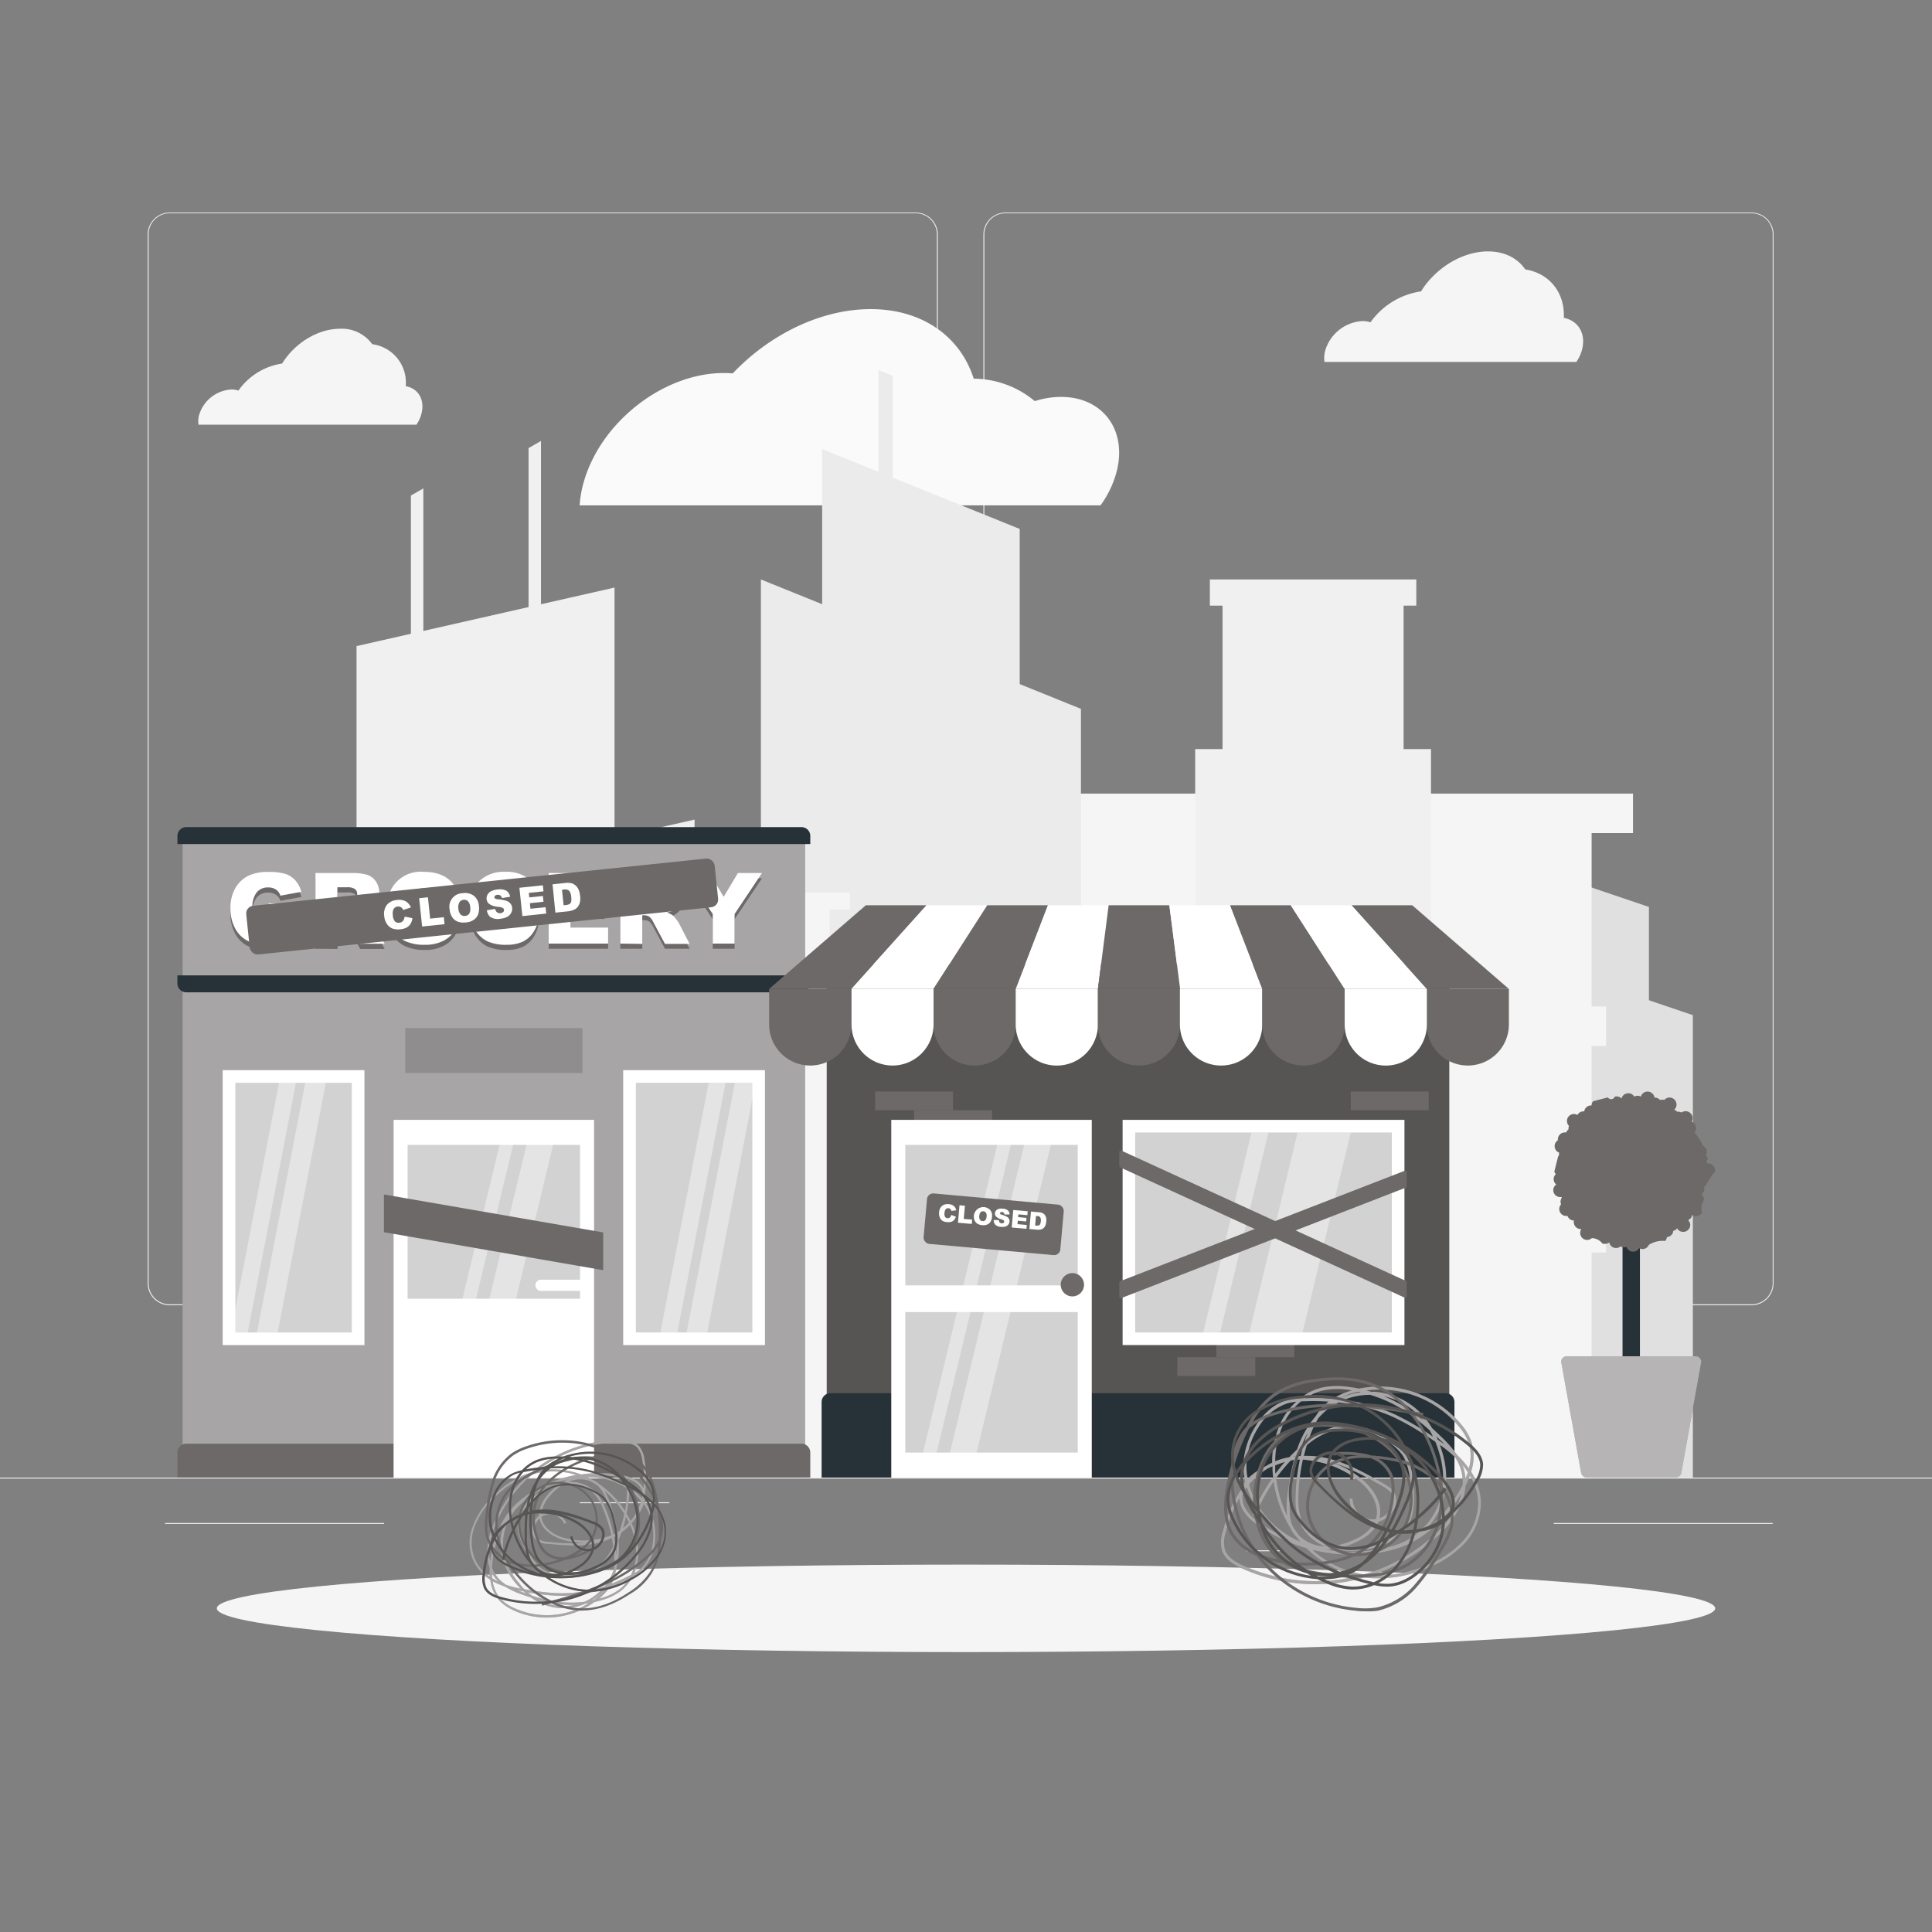 <svg xmlns="http://www.w3.org/2000/svg" viewBox="0 0 500 500">
    <rect x="0" y="0" width="500" height="500" fill="#808080" stroke="none"/>
    <g id="freepik--background-complete--inject-2">
        <rect y="382.4" width="500" height="0.25" style="fill:#ebebeb"></rect>
        <rect x="322.53" y="401.21" width="8.69" height="0.25" style="fill:#ebebeb"></rect>
        <rect x="150.04" y="388.78" width="23.18" height="0.25" style="fill:#ebebeb"></rect>
        <rect x="402.1" y="394.14" width="56.67" height="0.25" style="fill:#ebebeb"></rect>
        <rect x="42.72" y="394.14" width="56.67" height="0.25" style="fill:#ebebeb"></rect>
        <path d="M237,337.8H43.91a5.71,5.71,0,0,1-5.7-5.71V60.66A5.71,5.71,0,0,1,43.91,55H237a5.71,5.71,0,0,1,5.71,5.71V332.09A5.71,5.71,0,0,1,237,337.8ZM43.91,55.2a5.46,5.46,0,0,0-5.45,5.46V332.09a5.46,5.46,0,0,0,5.45,5.46H237a5.47,5.47,0,0,0,5.46-5.46V60.66A5.47,5.47,0,0,0,237,55.2Z" style="fill:#ebebeb"></path>
        <path d="M453.31,337.8H260.21a5.72,5.72,0,0,1-5.71-5.71V60.66A5.72,5.72,0,0,1,260.21,55h193.1A5.71,5.71,0,0,1,459,60.66V332.09A5.71,5.71,0,0,1,453.31,337.8ZM260.21,55.2a5.47,5.47,0,0,0-5.46,5.46V332.09a5.47,5.47,0,0,0,5.46,5.46h193.1a5.47,5.47,0,0,0,5.46-5.46V60.66a5.47,5.47,0,0,0-5.46-5.46Z" style="fill:#ebebeb"></path>
        <path d="M404.72,82.26c.28-6.49-3.65-11.5-10-12.55-1.95-2.87-5.32-4.65-9.61-4.65-6.7,0-13.62,4.33-17.35,10.35a19.48,19.48,0,0,0-13.08,8,6.61,6.61,0,0,0-2.1-.32A10.69,10.69,0,0,0,343,90.61a7.07,7.07,0,0,0-.22,3.06h65.18a10.84,10.84,0,0,0,1.44-3.06C410.54,86.43,408.51,83,404.72,82.26Z" style="fill:#f5f5f5"></path>
        <path d="M105,99.94a10,10,0,0,0-8.67-10.86,9.67,9.67,0,0,0-8.31-4c-5.8,0-11.78,3.75-15,9a16.87,16.87,0,0,0-11.31,7,5.84,5.84,0,0,0-1.82-.28,9.26,9.26,0,0,0-8.32,6.47,6.05,6.05,0,0,0-.19,2.64h56.39a9.26,9.26,0,0,0,1.25-2.64C110.07,103.55,108.31,100.54,105,99.94Z" style="fill:#f5f5f5"></path>
        <path d="M274.6,102.72a22.53,22.53,0,0,0-6.8,1.09A24.94,24.94,0,0,0,252,98c-3.42-10.78-13.17-18-26.67-18-12.93,0-26.2,6.61-35.7,16.64-.76-.07-1.53-.1-2.33-.1-15.57,0-31.78,12.62-36.22,28.19a28.63,28.63,0,0,0-1.07,6.06h134.8a26.09,26.09,0,0,0,4-8.11C292,111.66,285.63,102.72,274.6,102.72Z" style="fill:#fafafa"></path>
        <rect x="51.33" y="293.93" width="47.35" height="88.46" style="fill:#e0e0e0"></rect>
        <rect x="56.83" y="274.68" width="36.35" height="20.47" style="fill:#e0e0e0"></rect>
        <rect x="54.28" y="273.33" width="41.45" height="3.18" style="fill:#e0e0e0"></rect>
        <polygon points="378.7 242.58 438.11 262.72 438.11 382.4 378.7 382.4 378.7 242.58" style="fill:#e0e0e0"></polygon>
        <polygon points="390.07 222.28 426.74 234.72 426.74 308.59 390.07 308.59 390.07 222.28" style="fill:#e0e0e0"></polygon>
        <rect x="259.36" y="212.72" width="152.55" height="169.81" style="fill:#f5f5f5"></rect>
        <rect x="248.67" y="205.38" width="173.95" height="10.22" style="fill:#f5f5f5"></rect>
        <rect x="255.61" y="260.47" width="160.05" height="10.22" style="fill:#f5f5f5"></rect>
        <rect x="255.61" y="313.93" width="160.05" height="10.22" style="fill:#f5f5f5"></rect>
        <polygon points="196.92 149.96 279.75 183.45 279.75 382.4 196.92 382.4 196.92 149.96" style="fill:#ebebeb"></polygon>
        <polygon points="212.77 116.22 263.9 136.89 263.9 259.7 212.77 259.7 212.77 116.22" style="fill:#ebebeb"></polygon>
        <polygon points="227.34 95.76 231.05 97.26 231.05 141.01 227.34 141.01 227.34 95.76" style="fill:#ebebeb"></polygon>
        <polygon points="179.75 212.11 71.57 236.64 71.57 382.4 179.75 382.4 179.75 212.11" style="fill:#f0f0f0"></polygon>
        <polygon points="159.04 152.06 92.27 167.21 92.27 292.5 159.04 292.5 159.04 152.06" style="fill:#f0f0f0"></polygon>
        <polygon points="140.01 114.11 136.79 115.97 136.79 205.55 140.01 205.55 140.01 114.11" style="fill:#f0f0f0"></polygon>
        <polygon points="109.56 126.39 106.34 128.25 106.34 217.84 109.56 217.84 109.56 126.39" style="fill:#f0f0f0"></polygon>
        <rect x="128.67" y="259.6" width="97.33" height="122.8" style="fill:#f5f5f5"></rect>
        <rect x="139.97" y="232.87" width="74.73" height="28.42" style="fill:#f5f5f5"></rect>
        <rect x="134.73" y="231" width="85.21" height="4.42" style="fill:#f5f5f5"></rect>
        <rect x="309.31" y="193.86" width="61.03" height="188.54" style="fill:#f0f0f0"></rect>
        <rect x="316.39" y="152.84" width="46.86" height="43.63" style="fill:#f0f0f0"></rect>
        <rect x="313.11" y="149.96" width="53.43" height="6.78" style="fill:#f0f0f0"></rect>
    </g>
    <g id="freepik--Shadow--inject-2">
        <ellipse id="freepik--path--inject-2" cx="250" cy="416.24" rx="193.89" ry="11.32" style="fill:#f5f5f5"></ellipse>
    </g>
    <g id="freepik--store-1--inject-2">
        <rect x="47.25" y="216.98" width="161.11" height="165.42" transform="translate(255.61 599.38) rotate(180)" style="fill:#6D6969"></rect>
        <rect x="47.25" y="216.98" width="161.11" height="165.42" transform="translate(255.61 599.38) rotate(180)" style="fill:#fff;opacity:0.4"></rect>
        <path d="M45.92,373.63H209.69a0,0,0,0,1,0,0v6.47a2.3,2.3,0,0,1-2.3,2.3H48.21a2.3,2.3,0,0,1-2.3-2.3v-6.47A0,0,0,0,1,45.92,373.63Z" transform="translate(255.61 756.02) rotate(180)" style="fill:#6D6969"></path>
        <path d="M45.92,252.42H209.69a0,0,0,0,1,0,0v2.09a2.3,2.3,0,0,1-2.3,2.3H48.21a2.3,2.3,0,0,1-2.3-2.3v-2.09a0,0,0,0,1,0,0Z" style="fill:#263238"></path>
        <path d="M45.92,214.05H209.69a0,0,0,0,1,0,0v2.09a2.3,2.3,0,0,1-2.3,2.3H48.21a2.3,2.3,0,0,1-2.3-2.3v-2.09a0,0,0,0,1,0,0Z" transform="translate(255.61 432.49) rotate(180)" style="fill:#263238"></path>
        <path d="M69.51,238.93v-3.8h8.71v7.78a17.63,17.63,0,0,1-4.43,2.32,15,15,0,0,1-4.56.62,11.12,11.12,0,0,1-5.3-1.11,7.61,7.61,0,0,1-3.17-3.3,10.87,10.87,0,0,1-1.13-5,10.45,10.45,0,0,1,1.24-5.2,7.94,7.94,0,0,1,3.61-3.35,11.7,11.7,0,0,1,5-.89,14.11,14.11,0,0,1,4.52.55,5.9,5.9,0,0,1,2.49,1.7A7.53,7.53,0,0,1,78,232.14l-5.44,1a2.91,2.91,0,0,0-1.14-1.58,3.59,3.59,0,0,0-2-.55,3.68,3.68,0,0,0-3,1.29,6.18,6.18,0,0,0-1.1,4.08,6.4,6.4,0,0,0,1.11,4.23,3.91,3.91,0,0,0,3.11,1.27,5.94,5.94,0,0,0,1.8-.27,9.79,9.79,0,0,0,2-.94v-1.71Z" style="fill:#6D6969"></path>
        <path d="M81.64,245.54V227.29H91a13.65,13.65,0,0,1,4,.44,4.3,4.3,0,0,1,2.23,1.67,5.16,5.16,0,0,1-1.58,7.36,6.89,6.89,0,0,1-2,.72,5.43,5.43,0,0,1,1.46.68,5.26,5.26,0,0,1,.91,1,7.77,7.77,0,0,1,.79,1.14l2.73,5.29H93.22l-3-5.58a4.3,4.3,0,0,0-1-1.41,2.39,2.39,0,0,0-1.38-.42h-.5v7.41Zm5.67-10.86h2.38a8.24,8.24,0,0,0,1.49-.25,1.48,1.48,0,0,0,.92-.57,1.73,1.73,0,0,0,.35-1.06,1.7,1.7,0,0,0-.56-1.36,3.41,3.41,0,0,0-2.1-.47H87.31Z" style="fill:#6D6969"></path>
        <path d="M100.26,236.42a8.64,8.64,0,0,1,9.42-9.45q4.56,0,7,2.45a9.2,9.2,0,0,1,2.47,6.85,11.19,11.19,0,0,1-1.08,5.25,7.65,7.65,0,0,1-3.11,3.19,10.28,10.28,0,0,1-5.07,1.14,11.72,11.72,0,0,1-5.11-1,7.76,7.76,0,0,1-3.29-3.12A10.41,10.41,0,0,1,100.26,236.42Zm5.64,0a6.14,6.14,0,0,0,1,4,3.89,3.89,0,0,0,5.61,0c.67-.79,1-2.21,1-4.25a5.68,5.68,0,0,0-1-3.77,3.55,3.55,0,0,0-2.82-1.18,3.44,3.44,0,0,0-2.74,1.2A6.15,6.15,0,0,0,105.9,236.45Z" style="fill:#6D6969"></path>
        <path d="M134.36,238.07l4.94,1.49a9,9,0,0,1-1.57,3.48,6.82,6.82,0,0,1-2.66,2.1,10,10,0,0,1-4,.71,11.68,11.68,0,0,1-4.86-.87,7.63,7.63,0,0,1-3.25-3,10.24,10.24,0,0,1-1.37-5.57q0-4.53,2.41-7a10.92,10.92,0,0,1,12.23-1,8.2,8.2,0,0,1,2.94,4.28l-5,1.11a4.43,4.43,0,0,0-.55-1.22,3.18,3.18,0,0,0-2.69-1.34,3.31,3.31,0,0,0-2.94,1.54,6.58,6.58,0,0,0-.77,3.59c0,2,.31,3.41.92,4.16a3.63,3.63,0,0,0,5,.22A5.69,5.69,0,0,0,134.36,238.07Z" style="fill:#6D6969"></path>
        <path d="M142,227.29h15.11v3.89h-9.46v2.9h8.78v3.73h-8.78v3.59h9.73v4.14H142Z" style="fill:#6D6969"></path>
        <path d="M160.53,245.54V227.29h9.4a13.62,13.62,0,0,1,4,.44,4.26,4.26,0,0,1,2.23,1.67,5,5,0,0,1,.85,2.95,5.07,5.07,0,0,1-.65,2.62,5,5,0,0,1-1.78,1.79,6.78,6.78,0,0,1-2,.72,3.89,3.89,0,0,1,2.37,1.63,7,7,0,0,1,.79,1.14l2.73,5.29h-6.37l-3-5.58a4.3,4.3,0,0,0-1-1.41,2.39,2.39,0,0,0-1.38-.42h-.5v7.41Zm5.66-10.86h2.38a8,8,0,0,0,1.49-.25,1.46,1.46,0,0,0,.92-.57,1.86,1.86,0,0,0-.21-2.42,3.41,3.41,0,0,0-2.1-.47h-2.48Z" style="fill:#6D6969"></path>
        <path d="M177.35,227.29h6.26l3.68,6.15,3.68-6.15h6.23l-7.09,10.6v7.65h-5.65v-7.65Z" style="fill:#6D6969"></path>
        <path d="M69.51,237.58v-3.79h8.71v7.78a17.63,17.63,0,0,1-4.43,2.32,15,15,0,0,1-4.56.62,11.12,11.12,0,0,1-5.3-1.11,7.61,7.61,0,0,1-3.17-3.3,10.87,10.87,0,0,1-1.13-5,10.42,10.42,0,0,1,1.24-5.2,7.94,7.94,0,0,1,3.61-3.35,11.7,11.7,0,0,1,5-.89,14.11,14.11,0,0,1,4.52.55,5.9,5.9,0,0,1,2.49,1.7A7.53,7.53,0,0,1,78,230.8l-5.44,1a2.88,2.88,0,0,0-1.14-1.58,3.52,3.52,0,0,0-2-.55,3.68,3.68,0,0,0-3,1.29,6.18,6.18,0,0,0-1.1,4.08,6.42,6.42,0,0,0,1.11,4.23,3.91,3.91,0,0,0,3.11,1.27,5.94,5.94,0,0,0,1.8-.27,10.36,10.36,0,0,0,2-.94v-1.72Z" style="fill:#fff"></path>
        <path d="M81.64,244.2V225.94H91a13.59,13.59,0,0,1,4,.45,4.34,4.34,0,0,1,2.23,1.66,5.16,5.16,0,0,1-1.58,7.37,6.89,6.89,0,0,1-2,.72,5.47,5.47,0,0,1,1.46.67,5.82,5.82,0,0,1,.91,1,7.77,7.77,0,0,1,.79,1.14l2.73,5.29H93.22l-3-5.58a4.3,4.3,0,0,0-1-1.41,2.39,2.39,0,0,0-1.38-.42h-.5v7.41Zm5.67-10.86h2.38a8.24,8.24,0,0,0,1.49-.25,1.53,1.53,0,0,0,.92-.57,1.73,1.73,0,0,0,.35-1.06,1.7,1.7,0,0,0-.56-1.36,3.41,3.41,0,0,0-2.1-.47H87.31Z" style="fill:#fff"></path>
        <path d="M100.26,235.08a8.64,8.64,0,0,1,9.42-9.45q4.56,0,7,2.45a9.19,9.19,0,0,1,2.47,6.85,11.19,11.19,0,0,1-1.08,5.25,7.65,7.65,0,0,1-3.11,3.19,10.28,10.28,0,0,1-5.07,1.14,11.57,11.57,0,0,1-5.11-1,7.67,7.67,0,0,1-3.29-3.11A10.43,10.43,0,0,1,100.26,235.08Zm5.64,0a6.16,6.16,0,0,0,1,4,3.51,3.51,0,0,0,2.8,1.21,3.46,3.46,0,0,0,2.81-1.19c.67-.79,1-2.2,1-4.24a5.66,5.66,0,0,0-1-3.77,3.55,3.55,0,0,0-2.82-1.19,3.44,3.44,0,0,0-2.74,1.21A6.15,6.15,0,0,0,105.9,235.11Z" style="fill:#fff"></path>
        <path d="M134.36,236.73l4.94,1.49a9,9,0,0,1-1.57,3.47,6.85,6.85,0,0,1-2.66,2.11,10,10,0,0,1-4,.71,11.68,11.68,0,0,1-4.86-.87,7.63,7.63,0,0,1-3.25-3,10.24,10.24,0,0,1-1.37-5.57q0-4.53,2.41-7a9.11,9.11,0,0,1,6.81-2.44,9.23,9.23,0,0,1,5.42,1.4,8.16,8.16,0,0,1,2.94,4.28l-5,1.11a4.43,4.43,0,0,0-.55-1.22,3.26,3.26,0,0,0-1.16-1,3.38,3.38,0,0,0-1.53-.35A3.31,3.31,0,0,0,128,231.4a6.58,6.58,0,0,0-.77,3.59c0,2,.31,3.41.92,4.16a3.66,3.66,0,0,0,5,.22A5.69,5.69,0,0,0,134.36,236.73Z" style="fill:#fff"></path>
        <path d="M142,225.94h15.11v3.9h-9.46v2.9h8.78v3.72h-8.78v3.6h9.73v4.14H142Z" style="fill:#fff"></path>
        <path d="M160.53,244.2V225.94h9.4a13.56,13.56,0,0,1,4,.45,4.3,4.3,0,0,1,2.23,1.66,5,5,0,0,1,.85,3,5.09,5.09,0,0,1-.65,2.62,5,5,0,0,1-1.78,1.79,6.78,6.78,0,0,1-2,.72,5.72,5.72,0,0,1,1.47.67,6.36,6.36,0,0,1,.9,1,7,7,0,0,1,.79,1.14l2.73,5.29h-6.37l-3-5.58a4.3,4.3,0,0,0-1-1.41,2.39,2.39,0,0,0-1.38-.42h-.5v7.41Zm5.66-10.86h2.38a8,8,0,0,0,1.49-.25,1.5,1.5,0,0,0,.92-.57,1.86,1.86,0,0,0-.21-2.42,3.41,3.41,0,0,0-2.1-.47h-2.48Z" style="fill:#fff"></path>
        <path d="M177.35,225.94h6.26l3.68,6.16,3.68-6.16h6.23l-7.09,10.61v7.65h-5.65v-7.65Z" style="fill:#fff"></path>
        <rect x="63.86" y="228.26" width="121.88" height="12.67" rx="2" transform="translate(-23.66 14.21) rotate(-5.95)" style="fill:#6D6969"></rect>
        <path d="M104.73,237.22l2,.4a3.6,3.6,0,0,1-.48,1.46,2.7,2.7,0,0,1-1,.95,4,4,0,0,1-1.59.46,4.76,4.76,0,0,1-2-.15,3.09,3.09,0,0,1-1.43-1.08,4.2,4.2,0,0,1-.79-2.18,3.85,3.85,0,0,1,.68-2.9,3.71,3.71,0,0,1,2.63-1.26,3.78,3.78,0,0,1,2.24.33,3.3,3.3,0,0,1,1.35,1.6l-2,.65a1.54,1.54,0,0,0-.27-.46,1.2,1.2,0,0,0-.51-.35,1.28,1.28,0,0,0-.62-.08,1.33,1.33,0,0,0-1.12.74,2.69,2.69,0,0,0-.16,1.48,2.72,2.72,0,0,0,.55,1.63,1.25,1.25,0,0,0,1.08.34,1.3,1.3,0,0,0,1-.47A2.38,2.38,0,0,0,104.73,237.22Z" style="fill:#fff"></path>
        <path d="M108.48,232.46l2.27-.24.57,5.52,3.54-.37.18,1.81-5.79.6Z" style="fill:#fff"></path>
        <path d="M116.36,235.34a3.49,3.49,0,0,1,3.38-4.18,3.81,3.81,0,0,1,2.92.69,3.68,3.68,0,0,1,1.28,2.64,4.52,4.52,0,0,1-.21,2.15,3,3,0,0,1-1.12,1.41,4.08,4.08,0,0,1-2,.67,4.61,4.61,0,0,1-2.09-.18,3,3,0,0,1-1.44-1.11A4.16,4.16,0,0,1,116.36,235.34Zm2.26-.22a2.49,2.49,0,0,0,.58,1.55,1.42,1.42,0,0,0,1.17.37,1.38,1.38,0,0,0,1.08-.6,2.68,2.68,0,0,0,.23-1.74,2.33,2.33,0,0,0-.58-1.47,1.42,1.42,0,0,0-1.18-.36,1.39,1.39,0,0,0-1,.6A2.54,2.54,0,0,0,118.62,235.12Z" style="fill:#fff"></path>
        <path d="M126,235.58l2.14-.36a1.5,1.5,0,0,0,.37.77,1.16,1.16,0,0,0,1,.34,1.09,1.09,0,0,0,.72-.3.7.7,0,0,0,.21-.56.67.67,0,0,0-.3-.48,3,3,0,0,0-1.21-.3,5,5,0,0,1-2.21-.67,1.81,1.81,0,0,1-.79-1.35,2,2,0,0,1,.22-1.1,2.14,2.14,0,0,1,.9-.89,4.59,4.59,0,0,1,1.77-.48,3.83,3.83,0,0,1,2.2.3,2.32,2.32,0,0,1,1,1.57l-2.12.35a1,1,0,0,0-1.21-.83.91.91,0,0,0-.58.23.55.55,0,0,0-.16.43.47.47,0,0,0,.2.3,2,2,0,0,0,.79.19,9.78,9.78,0,0,1,2.19.42,2.26,2.26,0,0,1,1,.72,2,2,0,0,1,.41,1.05,2.31,2.31,0,0,1-.26,1.34,2.49,2.49,0,0,1-1,1,4.61,4.61,0,0,1-1.73.49,3.66,3.66,0,0,1-2.67-.45A2.84,2.84,0,0,1,126,235.58Z" style="fill:#fff"></path>
        <path d="M134.42,229.75l6.07-.63.16,1.56-3.8.4.13,1.16,3.52-.36.15,1.49-3.52.37.15,1.44,3.91-.4.17,1.65-6.17.65Z" style="fill:#fff"></path>
        <path d="M143,228.86l3.37-.35a4.16,4.16,0,0,1,1.63.1,2.6,2.6,0,0,1,1.09.67,3.15,3.15,0,0,1,.71,1.12,5.62,5.62,0,0,1,.32,1.4,4.81,4.81,0,0,1-.07,1.84,3.22,3.22,0,0,1-.63,1.17,2.46,2.46,0,0,1-1,.68,5.48,5.48,0,0,1-1.33.35l-3.36.35Zm2.44,1.42.42,4,.55-.06a2.52,2.52,0,0,0,1-.26,1.17,1.17,0,0,0,.41-.6,3.64,3.64,0,0,0,0-1.29,2.56,2.56,0,0,0-.55-1.56,1.63,1.63,0,0,0-1.31-.3Z" style="fill:#fff"></path>
        <rect x="101.86" y="289.82" width="51.89" height="92.57" style="fill:#fff"></rect>
        <rect x="104.87" y="266.06" width="45.87" height="11.64" style="fill:#6D6969;opacity:0.4"></rect>
        <rect x="57.63" y="276.96" width="36.69" height="71.15" style="fill:#fff"></rect>
        <rect x="60.9" y="280.23" width="30.15" height="64.62" style="fill:#6D6969;opacity:0.3"></rect>
        <rect x="105.49" y="296.3" width="44.63" height="39.81" transform="translate(255.61 632.41) rotate(180)" style="fill:#6D6969;opacity:0.3"></rect>
        <path d="M140,331.19h10a1.43,1.43,0,0,1,1.44,1.44h0a1.44,1.44,0,0,1-1.44,1.44H140a1.44,1.44,0,0,1-1.44-1.44h0A1.43,1.43,0,0,1,140,331.19Z" style="fill:#fff"></path>
        <polygon points="133.03 295.36 113.37 376.86 109.85 376.86 129.51 295.36 133.03 295.36" style="fill:#fff;opacity:0.4"></polygon>
        <polygon points="143.38 295.36 123.72 376.86 116.82 376.86 136.48 295.36 143.38 295.36" style="fill:#fff;opacity:0.4"></polygon>
        <polygon points="76.59 280.23 64.11 344.84 59.73 344.84 72.21 280.23 76.59 280.23" style="fill:#fff;opacity:0.4"></polygon>
        <polygon points="84.33 280.23 71.85 344.84 66.51 344.84 79 280.23 84.33 280.23" style="fill:#fff;opacity:0.4"></polygon>
        <rect x="161.29" y="276.96" width="36.69" height="71.15" transform="translate(359.26 625.07) rotate(180)" style="fill:#fff"></rect>
        <rect x="147.32" y="297.46" width="64.62" height="30.15" transform="translate(-132.9 492.16) rotate(-90)" style="fill:#6D6969;opacity:0.3"></rect>
        <polygon points="187.78 280.23 175.29 344.84 170.91 344.84 183.4 280.23 187.78 280.23" style="fill:#fff;opacity:0.4"></polygon>
        <polygon points="195.52 280.23 183.04 344.84 177.7 344.84 190.18 280.23 195.52 280.23" style="fill:#fff;opacity:0.4"></polygon>
        <polygon points="156.11 328.72 99.36 318.89 99.36 309.13 156.11 318.95 156.11 328.72" style="fill:#6D6969"></polygon>
    </g>
    <g id="freepik--store-2--inject-2">
        <rect x="213.96" y="249.52" width="161.11" height="132.88" style="fill:#6D6969"></rect>
        <rect x="213.96" y="249.52" width="161.11" height="132.88" style="opacity:0.2"></rect>
        <path d="M214.93,360.56H374.11a2.3,2.3,0,0,1,2.3,2.3V382.4a0,0,0,0,1,0,0H212.63a0,0,0,0,1,0,0V362.85a2.3,2.3,0,0,1,2.3-2.3Z" style="fill:#263238"></path>
        <rect x="226.47" y="282.49" width="20.17" height="4.84" style="fill:#6D6969"></rect>
        <rect x="349.58" y="282.49" width="20.17" height="4.84" style="fill:#6D6969"></rect>
        <rect x="236.56" y="287.33" width="20.17" height="4.84" style="fill:#6D6969"></rect>
        <rect x="314.79" y="346.4" width="20.17" height="4.84" transform="translate(649.74 697.65) rotate(180)" style="fill:#6D6969"></rect>
        <rect x="304.71" y="351.24" width="20.17" height="4.84" transform="translate(629.58 707.32) rotate(180)" style="fill:#6D6969"></rect>
        <rect x="230.66" y="289.82" width="51.89" height="92.57" style="fill:#fff"></rect>
        <rect x="290.53" y="289.82" width="72.94" height="58.28" style="fill:#fff"></rect>
        <rect x="301.12" y="285.76" width="51.75" height="66.41" transform="translate(8.03 645.96) rotate(-90)" style="fill:#6D6969;opacity:0.3"></rect>
        <rect x="234.29" y="296.3" width="44.63" height="79.63" style="fill:#6D6969;opacity:0.3"></rect>
        <rect x="232.95" y="332.66" width="47.29" height="6.9" style="fill:#fff"></rect>
        <polygon points="261.83 295.36 242.17 376.86 238.65 376.86 258.31 295.36 261.83 295.36" style="fill:#fff;opacity:0.4"></polygon>
        <polygon points="272.18 295.36 252.52 376.86 245.62 376.86 265.28 295.36 272.18 295.36" style="fill:#fff;opacity:0.4"></polygon>
        <polygon points="328.26 293.1 315.78 344.84 311.4 344.84 323.88 293.1 328.26 293.1" style="fill:#fff;opacity:0.4"></polygon>
        <polygon points="349.58 293.1 337.1 344.84 323.33 344.84 335.81 293.1 349.58 293.1" style="fill:#fff;opacity:0.4"></polygon>
        <polygon points="220.33 255.93 199.06 255.93 224.08 234.28 239.79 234.28 220.33 255.93" style="fill:#6D6969"></polygon>
        <polygon points="241.6 255.93 220.33 255.93 239.79 234.28 255.5 234.28 241.6 255.93" style="fill:#fff"></polygon>
        <polygon points="262.87 255.93 241.6 255.93 255.5 234.28 271.21 234.28 262.87 255.93" style="fill:#6D6969"></polygon>
        <polygon points="284.14 255.93 262.87 255.93 271.21 234.28 286.92 234.28 284.14 255.93" style="fill:#fff"></polygon>
        <polygon points="305.41 255.93 284.14 255.93 286.92 234.28 302.63 234.28 305.41 255.93" style="fill:#6D6969"></polygon>
        <polygon points="326.69 255.93 305.41 255.93 302.63 234.28 318.34 234.28 326.69 255.93" style="fill:#fff"></polygon>
        <polygon points="347.96 255.93 326.69 255.93 318.34 234.28 334.05 234.28 347.96 255.93" style="fill:#6D6969"></polygon>
        <polygon points="390.5 255.93 369.23 255.93 349.76 234.28 365.48 234.28 390.5 255.93" style="fill:#6D6969"></polygon>
        <polygon points="369.23 255.93 347.96 255.93 334.05 234.28 349.76 234.28 369.23 255.93" style="fill:#fff"></polygon>
        <path d="M209.69,275.76h0a10.64,10.64,0,0,1-10.64-10.63v-9.2h21.28v9.2A10.64,10.64,0,0,1,209.69,275.76Z" style="fill:#6D6969"></path>
        <path d="M231,275.76h0a10.63,10.63,0,0,1-10.63-10.63v-9.2H241.6v9.2A10.63,10.63,0,0,1,231,275.76Z" style="fill:#fff"></path>
        <path d="M252.23,275.76h0a10.63,10.63,0,0,1-10.63-10.63v-9.2h21.27v9.2A10.63,10.63,0,0,1,252.23,275.76Z" style="fill:#6D6969"></path>
        <path d="M262.87,255.93h21.27a0,0,0,0,1,0,0v9.2a10.64,10.64,0,0,1-10.64,10.64h0a10.64,10.64,0,0,1-10.64-10.64v-9.2A0,0,0,0,1,262.87,255.93Z" style="fill:#fff"></path>
        <path d="M294.78,275.76h0a10.63,10.63,0,0,1-10.64-10.63v-9.2h21.27v9.2A10.63,10.63,0,0,1,294.78,275.76Z" style="fill:#6D6969"></path>
        <path d="M305.41,255.93h21.27a0,0,0,0,1,0,0v9.2A10.64,10.64,0,0,1,316,275.76h0a10.64,10.64,0,0,1-10.64-10.64v-9.2a0,0,0,0,1,0,0Z" style="fill:#fff"></path>
        <path d="M337.32,275.76h0a10.63,10.63,0,0,1-10.63-10.63v-9.2H348v9.2A10.63,10.63,0,0,1,337.32,275.76Z" style="fill:#6D6969"></path>
        <path d="M379.86,275.76h0a10.63,10.63,0,0,1-10.63-10.63v-9.2H390.5v9.2A10.63,10.63,0,0,1,379.86,275.76Z" style="fill:#6D6969"></path>
        <path d="M348,255.93h21.27a0,0,0,0,1,0,0v9.2a10.64,10.64,0,0,1-10.64,10.64h0A10.64,10.64,0,0,1,348,265.13v-9.2a0,0,0,0,1,0,0Z" style="fill:#fff"></path>
        <circle cx="277.53" cy="332.49" r="3.02" style="fill:#6D6969"></circle>
        <rect x="239.19" y="308.51" width="35.39" height="13.06" rx="1.59" transform="matrix(1, 0.09, -0.09, 1, 28.63, -21.32)" style="fill:#6D6969"></rect>
        <path d="M246.19,314.42l1.19.48a2.37,2.37,0,0,1-.47.83,1.71,1.71,0,0,1-.7.46,2.65,2.65,0,0,1-1,.09A3,3,0,0,1,244,316a1.89,1.89,0,0,1-.74-.83,2.6,2.6,0,0,1-.22-1.41,2.4,2.4,0,0,1,.75-1.67,2.31,2.31,0,0,1,1.74-.45,2.34,2.34,0,0,1,1.31.46,2,2,0,0,1,.63,1.13l-1.25.16a1.08,1.08,0,0,0-.11-.31.87.87,0,0,0-.27-.27.74.74,0,0,0-.37-.12.82.82,0,0,0-.76.32,1.65,1.65,0,0,0-.27.87,1.69,1.69,0,0,0,.14,1.05.77.77,0,0,0,.62.33.75.75,0,0,0,.62-.17A1.45,1.45,0,0,0,246.19,314.42Z" style="fill:#fff"></path>
        <path d="M248.32,311.92l1.4.13-.3,3.4,2.17.19-.09,1.11-3.58-.31Z" style="fill:#fff"></path>
        <path d="M252.05,314.53a2.46,2.46,0,0,1,4.22-1.37,2.31,2.31,0,0,1,.46,1.75,2.93,2.93,0,0,1-.38,1.27,2,2,0,0,1-.84.72,2.47,2.47,0,0,1-1.28.17,2.89,2.89,0,0,1-1.25-.35,2,2,0,0,1-.74-.84A2.51,2.51,0,0,1,252.05,314.53Zm1.39.13a1.5,1.5,0,0,0,.17,1,.82.82,0,0,0,.66.36.85.85,0,0,0,.72-.23,1.59,1.59,0,0,0,.34-1,1.4,1.4,0,0,0-.17-.95.92.92,0,0,0-.67-.36.9.9,0,0,0-.71.24A1.6,1.6,0,0,0,253.44,314.66Z" style="fill:#fff"></path>
        <path d="M257.17,315.75l1.33,0a1.12,1.12,0,0,0,.13.51.74.74,0,0,0,.6.33.7.7,0,0,0,.47-.1.43.43,0,0,0,.19-.31.4.4,0,0,0-.13-.33,1.68,1.68,0,0,0-.69-.32,3.15,3.15,0,0,1-1.26-.67,1.11,1.11,0,0,1-.32-.9,1.17,1.17,0,0,1,.26-.64,1.35,1.35,0,0,1,.65-.44,3,3,0,0,1,1.13-.08,2.29,2.29,0,0,1,1.29.44,1.42,1.42,0,0,1,.45,1.07l-1.32,0a.75.75,0,0,0-.18-.46.77.77,0,0,0-.45-.18.6.6,0,0,0-.38.07.33.33,0,0,0-.15.24.32.32,0,0,0,.09.21,1.19,1.19,0,0,0,.45.2,5.94,5.94,0,0,1,1.28.52,1.38,1.38,0,0,1,.53.55,1.31,1.31,0,0,1,.12.68,1.41,1.41,0,0,1-.31.78,1.49,1.49,0,0,1-.72.5,2.72,2.72,0,0,1-1.1.09,2.23,2.23,0,0,1-1.56-.58A1.75,1.75,0,0,1,257.17,315.75Z" style="fill:#fff"></path>
        <path d="M262.23,313.15l3.74.33-.09,1-2.34-.2-.06.71,2.17.2-.08.92-2.17-.19-.08.89,2.41.21-.09,1-3.81-.34Z" style="fill:#fff"></path>
        <path d="M266.81,313.55l2.07.18a2.56,2.56,0,0,1,1,.26,1.59,1.59,0,0,1,.59.53,2,2,0,0,1,.29.76,3.2,3.2,0,0,1,0,.88,3.12,3.12,0,0,1-.26,1.11,1.89,1.89,0,0,1-.52.63,1.51,1.51,0,0,1-.66.3,3.1,3.1,0,0,1-.84.05l-2.07-.18Zm1.3,1.15-.22,2.47.35,0a1.41,1.41,0,0,0,.63-.05.68.68,0,0,0,.32-.31,2.21,2.21,0,0,0,.17-.78,1.54,1.54,0,0,0-.15-1,1,1,0,0,0-.75-.33Z" style="fill:#fff"></path>
        <path d="M363.49,335.82l-73.57-33.7a.42.42,0,0,1-.24-.37v-3.58a.41.41,0,0,1,.58-.37l73.57,33.7a.4.4,0,0,1,.24.37v3.58A.41.41,0,0,1,363.49,335.82Z" style="fill:#6D6969"></path>
        <path d="M363.52,303l-73.58,28.56a.41.41,0,0,0-.26.38v3.6a.41.41,0,0,0,.56.38l73.57-28.56a.4.4,0,0,0,.26-.38v-3.6A.41.41,0,0,0,363.52,303Z" style="fill:#6D6969"></path>
    </g>
    <g id="freepik--Tree--inject-2">
        <rect x="419.91" y="309.26" width="4.5" height="57.36" style="fill:#263238"></rect>
        <path d="M438.74,351H405.57a1.41,1.41,0,0,0-1.51,1.56l5.15,28.67a1.49,1.49,0,0,0,1.52,1.14h22.86a1.48,1.48,0,0,0,1.51-1.14l5.16-28.67A1.41,1.41,0,0,0,438.74,351Z" style="fill:#6D6969"></path>
        <path d="M438.74,351H405.57a1.41,1.41,0,0,0-1.51,1.56l5.15,28.67a1.49,1.49,0,0,0,1.52,1.14h22.86a1.48,1.48,0,0,0,1.51-1.14l5.16-28.67A1.41,1.41,0,0,0,438.74,351Z" style="fill:#fff;opacity:0.5"></path>
        <path d="M443.89,302.94h0a1.78,1.78,0,0,0-.81-1.5,1.7,1.7,0,0,0-.5-.34h0A.61.61,0,0,1,442,300h0a1.8,1.8,0,0,0-.5-1,1.83,1.83,0,0,0,0-1.73,1.77,1.77,0,0,0-.76-.75,14.95,14.95,0,0,0-2.2-3.44h0a1.79,1.79,0,0,0,.4-1.09,1.82,1.82,0,0,0-1.13-1.71,1.78,1.78,0,0,0,.17-1.36,1.81,1.81,0,0,0-2.22-1.28h0a1.71,1.71,0,0,0-.59.29l-.11-.07a1.87,1.87,0,0,0-1-.14,1.85,1.85,0,0,0-.73-.49h-.08a1.85,1.85,0,0,0,.38-.45,1.81,1.81,0,0,0-.63-2.48h0a1.8,1.8,0,0,0-2.29.37l-.17-.05a1.74,1.74,0,0,0-.91.07,1.82,1.82,0,0,0-1.45-.64,1.81,1.81,0,0,0-3.37-.63h0a1.37,1.37,0,0,0-.15.38,1.77,1.77,0,0,0-.56-.19h0a1.81,1.81,0,0,0-1.15.2,1.74,1.74,0,0,0-.87-.75h0a1.81,1.81,0,0,0-2.36,1,1.55,1.55,0,0,0-.07.23,1.8,1.8,0,0,0-1.75-.48,1,1,0,0,1-1.78.2,250.48,250.48,0,0,0-3.83,1,1.76,1.76,0,0,0-.41,1.1,1.7,1.7,0,0,0-.45,0,1.81,1.81,0,0,0-1.44,1.52,1.76,1.76,0,0,0-.75.07,1.82,1.82,0,0,0-1,.85,1,1,0,0,0-.3-.14,1.8,1.8,0,0,0-2.31,1.1h0a1.83,1.83,0,0,0,.41,1.86s0,0,0,.05a1.79,1.79,0,0,0-.11.88l-.13.09a1.88,1.88,0,0,0-.48.69l-.14,0h0a1.82,1.82,0,0,0-2,1.59,1.54,1.54,0,0,0,0,.43,1.81,1.81,0,0,0-.59,2.45,1.71,1.71,0,0,0,.95.77,1.79,1.79,0,0,0-.09.79l-.19.12h0a190,190,0,0,0-1,4,2,2,0,0,0,.38.63,1.93,1.93,0,0,0-.46.72,1.81,1.81,0,0,0,.61,2,1.12,1.12,0,0,0-.29.19h0a1.78,1.78,0,0,0,1.59,3,1.74,1.74,0,0,0,.1.19,1.81,1.81,0,0,0-.3,1.29,1.45,1.45,0,0,0,.12.42,1.79,1.79,0,0,0-.47,1.32,1.81,1.81,0,0,0,1.92,1.7h0l.21,0a1.8,1.8,0,0,0,1.67,1.19,2.88,2.88,0,0,0-.05.33h0a1.83,1.83,0,0,0,1.75,1.88l.21,0a1.91,1.91,0,0,0-.23.5,1.81,1.81,0,0,0,1.24,2.24h0a1.84,1.84,0,0,0,1.71-.4,3.48,3.48,0,0,1,2.71,1.38h0a1.78,1.78,0,0,0,1.78-.3,1.87,1.87,0,0,0,.38.82h0a1.81,1.81,0,0,0,2.55.24l0,0a1.83,1.83,0,0,0,1.55.12,1.76,1.76,0,0,0,.22.46h0a1.82,1.82,0,0,0,2.53.45,1.88,1.88,0,0,0,.52-.57,1.79,1.79,0,0,0,2.52-.87,6.72,6.72,0,0,1,4.23-1,1.78,1.78,0,0,0,.43-1,1.81,1.81,0,0,0,1.49-1,1.71,1.71,0,0,0,.15-.61,1.75,1.75,0,0,0,1-.66,1.82,1.82,0,0,0,3.4-1,1.85,1.85,0,0,0-.56-1.12,1.75,1.75,0,0,0,.71-.53h0a1.75,1.75,0,0,0,.35-.79l.12.07a1.8,1.8,0,0,0,2.45-.73h0a3.67,3.67,0,0,1,.52-3.28,1.83,1.83,0,0,0-.6-1.29c0-.06,0-.12,0-.19a1.86,1.86,0,0,0,.36-.38,1.79,1.79,0,0,0,.22-1.58,1.53,1.53,0,0,0,.36-.07h0a22.87,22.87,0,0,1,2.54-3.89Zm-38.68,8.15Z" style="fill:#6D6969"></path>
    </g>
    <g id="freepik--Tumbleweeds--inject-2">
        <path d="M340.55,410a46.62,46.62,0,0,1-19.13-4.1c-2-.91-4.39-2.26-5.18-4.64a8.8,8.8,0,0,1,.25-5A34.2,34.2,0,0,1,321,385.85a7.09,7.09,0,0,1,1.25-2.35,18.32,18.32,0,0,1-.38-5.61A20.37,20.37,0,0,1,325,369c1.47-2.35,4-5.4,7.85-6.55a15.84,15.84,0,0,1,3.64-.58,14.54,14.54,0,0,1,5.63-2.77,19.38,19.38,0,0,1,7-.16c.86.11,1.71.25,2.57.43a27.47,27.47,0,0,1,26.67,9.52,14.31,14.31,0,0,1,2.44,4.23,12.5,12.5,0,0,1-.09,7.74,15.63,15.63,0,0,1,2.57,8,15.81,15.81,0,0,1-4.66,11,26.87,26.87,0,0,1-10.2,6.33,31.41,31.41,0,0,1-15.18,2.09l-.24,0a45.43,45.43,0,0,1-5.14,1.16A46.19,46.19,0,0,1,340.55,410Zm-19.78-22.3a35.82,35.82,0,0,0-3.53,8.79A8.12,8.12,0,0,0,317,401c.69,2.1,2.9,3.33,4.76,4.17a45.69,45.69,0,0,0,26,3.45c1.17-.19,2.33-.43,3.48-.71a27.05,27.05,0,0,1-13.15-7.25,43.17,43.17,0,0,1-11.9-5.47c-3.56-2.35-5.33-4.78-5.42-7.42Zm34.14,20a31.64,31.64,0,0,0,13.27-2.21,26,26,0,0,0,9.91-6.14,15,15,0,0,0,4.45-10.43,14.63,14.63,0,0,0-2.12-7,25.62,25.62,0,0,1-1.14,2.66,15.52,15.52,0,0,1-1.38,5.21,25.53,25.53,0,0,1-6,7.9A46.68,46.68,0,0,1,354.91,407.68Zm-15.24-6.57A25.84,25.84,0,0,0,353,407.47a45.9,45.9,0,0,0,18.35-10.4,24.93,24.93,0,0,0,5.86-7.65,15.58,15.58,0,0,0,1-2.9C374,393.66,368,398.73,361.45,400.8a32.53,32.53,0,0,1-5,1.1,41.76,41.76,0,0,1-11.85.12A43.43,43.43,0,0,1,339.67,401.11Zm5,.14a40.42,40.42,0,0,0,13.48-.59,24.89,24.89,0,0,0,5.12-1.64,18.1,18.1,0,0,0,10.07-13.6,23.13,23.13,0,0,0-.93-9.64c-.28-.93-.59-1.82-.94-2.67-.82-.56-1.66-1.11-2.48-1.63a68,68,0,0,0-8.29-4.72,45.77,45.77,0,0,0-14.32-3.82,17.86,17.86,0,0,0-3.5,2.35A20.61,20.61,0,0,0,341.2,367a26.58,26.58,0,0,0-2.4,5.22c-.06.16-.11.33-.17.49a18.57,18.57,0,0,1,6.61-3.36c4.8-1.22,10.52.2,15.31,3.78a12.91,12.91,0,0,1,3.34,3.45,16.15,16.15,0,0,1,1.81,6.84c.48,4.66.55,9.44-2.23,12.81-1.54,1.86-3.85,3.18-7.28,4.15a21.73,21.73,0,0,1-11.18.53,14.69,14.69,0,0,1-2.08.08C343.5,401.07,344.09,401.16,344.68,401.25Zm2.5-.76a22.66,22.66,0,0,0,8.8-.89c3.27-.92,5.46-2.16,6.89-3.9,2.6-3.14,2.52-7.74,2.06-12.23a15.56,15.56,0,0,0-1.7-6.51,11.87,11.87,0,0,0-3.15-3.24c-4.6-3.44-10.07-4.8-14.65-3.65a18.73,18.73,0,0,0-7.22,3.93c-.28.91-.54,1.84-.76,2.77,7.57-.32,14.7,3.77,20.46,7.05,1.43.82,2.76,1.67,3.26,3.13a4.29,4.29,0,0,1,.05,2.47,6.29,6.29,0,0,1-4.5,4.38c-.84,2.1-2.75,3.88-5.69,5.28A20.43,20.43,0,0,1,347.18,400.49Zm-11-3.15a9.85,9.85,0,0,0,5.55,2.73c.39.05.78.09,1.17.11a12.19,12.19,0,0,1-6.81-6.76,16.72,16.72,0,0,1-.78-6.16,49.23,49.23,0,0,1,1.12-9.54h-.69a63.41,63.41,0,0,0-1.54,7.45,25.56,25.56,0,0,0-.31,7.32,9.61,9.61,0,0,0,.68,2.49A27.81,27.81,0,0,0,336.18,397.34Zm1-19.59a48.38,48.38,0,0,0-1.14,9.53,16.14,16.14,0,0,0,.73,5.88,11.81,11.81,0,0,0,8.1,6.89l.15,0a17.9,17.9,0,0,0,5.64-1.71,10.39,10.39,0,0,0,5.1-4.42,5.15,5.15,0,0,1-1.24,0,6.27,6.27,0,0,1-5.24-6.12l.78,0a5.47,5.47,0,0,0,4.56,5.34,4.9,4.9,0,0,0,1.48,0s0-.08,0-.13c1.05-3.47-1.32-7.1-3.89-9.33A25.31,25.31,0,0,0,339.21,378C338.5,377.86,337.84,377.79,337.22,377.75ZM325.84,390a23.29,23.29,0,0,0,7.62,7.41,24.47,24.47,0,0,0,3.06,1.57l-.21-.24-.72-.9a8.69,8.69,0,0,1-1.7-2.48v0a31.65,31.65,0,0,1-4.26-11.91A46,46,0,0,0,325.84,390Zm-4.1-3.83a5.18,5.18,0,0,0-.19,1.59c.08,2.37,1.74,4.6,5.07,6.8A41.82,41.82,0,0,0,333,398a24.15,24.15,0,0,1-7.49-7.18c-.23.53-.45,1.06-.67,1.59l-.72-.29c.28-.7.58-1.39.9-2.08a21.8,21.8,0,0,1-2.31-5.13C322.34,385.33,322,385.75,321.74,386.18Zm50.87-12.28c.2.54.38,1.09.55,1.66a23.63,23.63,0,0,1,.95,10,18.73,18.73,0,0,1-5.46,10.68A34.39,34.39,0,0,0,377.59,386c.34-.57.65-1.14.93-1.69a11.37,11.37,0,0,0-.5-4.22,12.21,12.21,0,0,0-1.48-3A36.27,36.27,0,0,0,372.61,373.9Zm-27.71,4.66a24.47,24.47,0,0,1,7.9,4.54c2.68,2.32,5.14,6.08,4.21,9.81a5.44,5.44,0,0,0,3.46-3.68,3.56,3.56,0,0,0,0-2c-.41-1.2-1.62-2-2.91-2.71C353.81,382.37,349.5,379.92,344.9,378.56Zm-14.63,3.94a31.52,31.52,0,0,0,2.81,9.74,26.28,26.28,0,0,1,.36-7.17,62.32,62.32,0,0,1,1.47-7.26L334,378A48.33,48.33,0,0,0,330.27,382.5Zm-7,1.7a20.49,20.49,0,0,0,2.1,5,47.88,47.88,0,0,1,4.11-6.93c-.07-.59-.12-1.19-.15-1.79,0-.33,0-.64,0-1-.43.18-.86.38-1.29.59a19.76,19.76,0,0,0-4.63,3.95Zm12.2-21.43a13.18,13.18,0,0,0-2.41.46,13.92,13.92,0,0,0-7.41,6.22,19.57,19.57,0,0,0-3,8.51,17.53,17.53,0,0,0,.24,4.79,16.35,16.35,0,0,1,4.5-3.21l.21-.1c.53-.32,1.08-.62,1.64-.89a23.9,23.9,0,0,1,2.59-11.11A17.7,17.7,0,0,1,335.46,362.77Zm43,16.38c.09.23.18.47.26.71a11.87,11.87,0,0,1,.53,2.79c.23-.55.43-1.1.6-1.63A20.09,20.09,0,0,0,378.5,379.15Zm-48.45.07c0,.41,0,.82,0,1.23s0,.61.07.91c.77-1,1.59-2.05,2.45-3C331.77,378.58,330.91,378.88,330.05,379.22Zm47.07-2.66c.53.5,1,1,1.52,1.57a20.75,20.75,0,0,1,1.53,1.92,11.4,11.4,0,0,0-.07-6.64,13.74,13.74,0,0,0-2.32-4,26.7,26.7,0,0,0-24.14-9.55c.39.1.79.21,1.17.33s.51,0,.76,0a18.62,18.62,0,0,1,12.58,6,20.16,20.16,0,0,1,2.5,3.43c.88.79,1.69,1.57,2.43,2.29A30.27,30.27,0,0,1,377.12,376.56Zm-40.37-13.89a16.8,16.8,0,0,0-4.21,5.13,23,23,0,0,0-2.49,10.4,16.23,16.23,0,0,1,3.66-1.06c.66-.69,1.34-1.37,2-2a25.86,25.86,0,0,1,4.83-8.62,14.65,14.65,0,0,1,3.32-3.78q-3.11-.2-6.38-.08Zm-1.51,14-.31.3h.22Zm1.18-1.14c-.15.44-.29.88-.43,1.33l.65-.07c.15-.63.31-1.27.49-1.9l-.38.34Zm2-4.59a26.24,26.24,0,0,0-1.42,3l.54-.46c.16-.53.34-1.07.53-1.6C338.18,371.63,338.29,371.3,338.42,371Zm33.69,1.64c.62.42,1.23.86,1.83,1.31-.46-.48-.93-1-1.4-1.41l-.82-.79C371.86,372,372,372.3,372.11,372.6Zm-24.38-10.28A45.91,45.91,0,0,1,361,366.06a70.84,70.84,0,0,1,8.38,4.76l1.48,1c-.27-.57-.56-1.12-.86-1.65a48.93,48.93,0,0,0-7.18-5.52,35.08,35.08,0,0,0-8.17-3.66A17.66,17.66,0,0,0,347.73,362.32Zm10.3-1a36.09,36.09,0,0,1,5.23,2.64,44.84,44.84,0,0,1,5.08,3.67c-.25-.31-.5-.61-.77-.89A17.9,17.9,0,0,0,358,361.32Zm-11.8.82h0a18.51,18.51,0,0,1,6-1.81l-.57-.13a22.74,22.74,0,0,0-2.9.82A18.47,18.47,0,0,0,346.23,362.14Zm-6.29-.32c1.69,0,3.35.07,5,.2a17.56,17.56,0,0,1,3.66-1.73c.44-.16.88-.3,1.33-.43l-.84-.12a18.72,18.72,0,0,0-6.77.16,13.59,13.59,0,0,0-4.42,2Z" style="fill:#6D6969"></path>
        <path d="M340.55,410a46.62,46.62,0,0,1-19.13-4.1c-2-.91-4.39-2.26-5.18-4.64a8.8,8.8,0,0,1,.25-5A34.2,34.2,0,0,1,321,385.85a7.09,7.09,0,0,1,1.25-2.35,18.32,18.32,0,0,1-.38-5.61A20.37,20.37,0,0,1,325,369c1.47-2.35,4-5.4,7.85-6.55a15.84,15.84,0,0,1,3.64-.58,14.54,14.54,0,0,1,5.63-2.77,19.38,19.38,0,0,1,7-.16c.86.11,1.71.25,2.57.43a27.47,27.47,0,0,1,26.67,9.52,14.31,14.31,0,0,1,2.44,4.23,12.5,12.5,0,0,1-.09,7.74,15.63,15.63,0,0,1,2.57,8,15.81,15.81,0,0,1-4.66,11,26.87,26.87,0,0,1-10.2,6.33,31.41,31.41,0,0,1-15.18,2.09l-.24,0a45.43,45.43,0,0,1-5.14,1.16A46.19,46.19,0,0,1,340.55,410Zm-19.78-22.3a35.82,35.82,0,0,0-3.53,8.79A8.12,8.12,0,0,0,317,401c.69,2.1,2.9,3.33,4.76,4.17a45.69,45.69,0,0,0,26,3.45c1.17-.19,2.33-.43,3.48-.71a27.05,27.05,0,0,1-13.15-7.25,43.17,43.17,0,0,1-11.9-5.47c-3.56-2.35-5.33-4.78-5.42-7.42Zm34.14,20a31.64,31.64,0,0,0,13.27-2.21,26,26,0,0,0,9.91-6.14,15,15,0,0,0,4.45-10.43,14.63,14.63,0,0,0-2.12-7,25.62,25.62,0,0,1-1.14,2.66,15.52,15.52,0,0,1-1.38,5.21,25.53,25.53,0,0,1-6,7.9A46.68,46.68,0,0,1,354.91,407.68Zm-15.24-6.57A25.84,25.84,0,0,0,353,407.47a45.9,45.9,0,0,0,18.35-10.4,24.93,24.93,0,0,0,5.86-7.65,15.58,15.58,0,0,0,1-2.9C374,393.66,368,398.73,361.45,400.8a32.53,32.53,0,0,1-5,1.1,41.76,41.76,0,0,1-11.85.12A43.43,43.43,0,0,1,339.67,401.11Zm5,.14a40.42,40.42,0,0,0,13.48-.59,24.89,24.89,0,0,0,5.12-1.64,18.1,18.1,0,0,0,10.07-13.6,23.13,23.13,0,0,0-.93-9.64c-.28-.93-.59-1.82-.94-2.67-.82-.56-1.66-1.11-2.48-1.63a68,68,0,0,0-8.29-4.72,45.77,45.77,0,0,0-14.32-3.82,17.86,17.86,0,0,0-3.5,2.35A20.61,20.61,0,0,0,341.2,367a26.58,26.58,0,0,0-2.4,5.22c-.06.16-.11.33-.17.49a18.57,18.57,0,0,1,6.61-3.36c4.8-1.22,10.52.2,15.31,3.78a12.91,12.91,0,0,1,3.34,3.45,16.15,16.15,0,0,1,1.81,6.84c.48,4.66.55,9.44-2.23,12.81-1.54,1.86-3.85,3.18-7.28,4.15a21.73,21.73,0,0,1-11.18.53,14.69,14.69,0,0,1-2.08.08C343.5,401.07,344.09,401.16,344.68,401.25Zm2.5-.76a22.66,22.66,0,0,0,8.8-.89c3.27-.92,5.46-2.16,6.89-3.9,2.6-3.14,2.52-7.74,2.06-12.23a15.56,15.56,0,0,0-1.7-6.51,11.87,11.87,0,0,0-3.15-3.24c-4.6-3.44-10.07-4.8-14.65-3.65a18.73,18.73,0,0,0-7.22,3.93c-.28.91-.54,1.84-.76,2.77,7.57-.32,14.7,3.77,20.46,7.05,1.43.82,2.76,1.67,3.26,3.13a4.29,4.29,0,0,1,.05,2.47,6.29,6.29,0,0,1-4.5,4.38c-.84,2.1-2.75,3.88-5.69,5.28A20.43,20.43,0,0,1,347.18,400.49Zm-11-3.15a9.85,9.85,0,0,0,5.55,2.73c.39.05.78.09,1.17.11a12.19,12.19,0,0,1-6.81-6.76,16.72,16.72,0,0,1-.78-6.16,49.23,49.23,0,0,1,1.12-9.54h-.69a63.41,63.41,0,0,0-1.54,7.45,25.56,25.56,0,0,0-.31,7.32,9.61,9.61,0,0,0,.68,2.49A27.81,27.81,0,0,0,336.18,397.34Zm1-19.59a48.38,48.38,0,0,0-1.14,9.53,16.14,16.14,0,0,0,.73,5.88,11.81,11.81,0,0,0,8.1,6.89l.15,0a17.9,17.9,0,0,0,5.64-1.71,10.39,10.39,0,0,0,5.1-4.42,5.15,5.15,0,0,1-1.24,0,6.27,6.27,0,0,1-5.24-6.12l.78,0a5.47,5.47,0,0,0,4.56,5.34,4.9,4.9,0,0,0,1.48,0s0-.08,0-.13c1.05-3.47-1.32-7.1-3.89-9.33A25.31,25.31,0,0,0,339.21,378C338.5,377.86,337.84,377.79,337.22,377.75ZM325.84,390a23.29,23.29,0,0,0,7.62,7.41,24.47,24.47,0,0,0,3.06,1.57l-.21-.24-.72-.9a8.69,8.69,0,0,1-1.7-2.48v0a31.65,31.65,0,0,1-4.26-11.91A46,46,0,0,0,325.84,390Zm-4.1-3.83a5.18,5.18,0,0,0-.19,1.59c.08,2.37,1.74,4.6,5.07,6.8A41.82,41.82,0,0,0,333,398a24.15,24.15,0,0,1-7.49-7.18c-.23.53-.45,1.06-.67,1.59l-.72-.29c.28-.7.58-1.39.9-2.08a21.8,21.8,0,0,1-2.31-5.13C322.34,385.33,322,385.75,321.74,386.18Zm50.87-12.28c.2.54.38,1.09.55,1.66a23.63,23.63,0,0,1,.95,10,18.73,18.73,0,0,1-5.46,10.68A34.39,34.39,0,0,0,377.59,386c.34-.57.65-1.14.93-1.69a11.37,11.37,0,0,0-.5-4.22,12.21,12.21,0,0,0-1.48-3A36.27,36.27,0,0,0,372.61,373.9Zm-27.71,4.66a24.47,24.47,0,0,1,7.9,4.54c2.68,2.32,5.14,6.08,4.21,9.81a5.44,5.44,0,0,0,3.46-3.68,3.56,3.56,0,0,0,0-2c-.41-1.2-1.62-2-2.91-2.71C353.81,382.37,349.5,379.92,344.9,378.56Zm-14.63,3.94a31.52,31.52,0,0,0,2.81,9.74,26.28,26.28,0,0,1,.36-7.17,62.32,62.32,0,0,1,1.47-7.26L334,378A48.33,48.33,0,0,0,330.27,382.5Zm-7,1.7a20.49,20.49,0,0,0,2.1,5,47.88,47.88,0,0,1,4.11-6.93c-.07-.59-.12-1.19-.15-1.79,0-.33,0-.64,0-1-.43.18-.86.38-1.29.59a19.76,19.76,0,0,0-4.63,3.95Zm12.2-21.43a13.18,13.18,0,0,0-2.41.46,13.92,13.92,0,0,0-7.41,6.22,19.57,19.57,0,0,0-3,8.51,17.53,17.53,0,0,0,.24,4.79,16.35,16.35,0,0,1,4.5-3.21l.21-.1c.53-.32,1.08-.62,1.64-.89a23.9,23.9,0,0,1,2.59-11.11A17.7,17.7,0,0,1,335.46,362.77Zm43,16.38c.09.23.18.47.26.71a11.87,11.87,0,0,1,.53,2.79c.23-.55.43-1.1.6-1.63A20.09,20.09,0,0,0,378.5,379.15Zm-48.45.07c0,.41,0,.82,0,1.23s0,.61.07.91c.77-1,1.59-2.05,2.45-3C331.77,378.58,330.91,378.88,330.05,379.22Zm47.07-2.66c.53.5,1,1,1.52,1.57a20.75,20.75,0,0,1,1.53,1.92,11.4,11.4,0,0,0-.07-6.64,13.74,13.74,0,0,0-2.32-4,26.7,26.7,0,0,0-24.14-9.55c.39.1.79.21,1.17.33s.51,0,.76,0a18.62,18.62,0,0,1,12.58,6,20.16,20.16,0,0,1,2.5,3.43c.88.79,1.69,1.57,2.43,2.29A30.27,30.27,0,0,1,377.12,376.56Zm-40.37-13.89a16.8,16.8,0,0,0-4.21,5.13,23,23,0,0,0-2.49,10.4,16.23,16.23,0,0,1,3.66-1.06c.66-.69,1.34-1.37,2-2a25.86,25.86,0,0,1,4.83-8.62,14.65,14.65,0,0,1,3.32-3.78q-3.11-.2-6.38-.08Zm-1.51,14-.31.3h.22Zm1.18-1.14c-.15.44-.29.88-.43,1.33l.65-.07c.15-.63.31-1.27.49-1.9l-.38.34Zm2-4.59a26.24,26.24,0,0,0-1.42,3l.54-.46c.16-.53.34-1.07.53-1.6C338.18,371.63,338.29,371.3,338.42,371Zm33.69,1.64c.62.42,1.23.86,1.83,1.31-.46-.48-.93-1-1.4-1.41l-.82-.79C371.86,372,372,372.3,372.11,372.6Zm-24.38-10.28A45.91,45.91,0,0,1,361,366.06a70.84,70.84,0,0,1,8.38,4.76l1.48,1c-.27-.57-.56-1.12-.86-1.65a48.93,48.93,0,0,0-7.18-5.52,35.08,35.08,0,0,0-8.17-3.66A17.66,17.66,0,0,0,347.73,362.32Zm10.3-1a36.09,36.09,0,0,1,5.23,2.64,44.84,44.84,0,0,1,5.08,3.67c-.25-.31-.5-.61-.77-.89A17.9,17.9,0,0,0,358,361.32Zm-11.8.82h0a18.51,18.51,0,0,1,6-1.81l-.57-.13a22.74,22.74,0,0,0-2.9.82A18.47,18.47,0,0,0,346.23,362.14Zm-6.29-.32c1.69,0,3.35.07,5,.2a17.56,17.56,0,0,1,3.66-1.73c.44-.16.88-.3,1.33-.43l-.84-.12a18.72,18.72,0,0,0-6.77.16,13.59,13.59,0,0,0-4.42,2Z" style="fill:#fff;opacity:0.4"></path>
        <path d="M353.46,417c-.79,0-1.64,0-2.56-.14a36.57,36.57,0,0,1-24.58-12.75c-.41-.48-.79-1-1.17-1.47a13.9,13.9,0,0,1-6.58-5.39c-2.43-4-1.86-9.09-1.22-12.54.33-1.81.76-3.61,1.27-5.38.06-.59.14-1.18.23-1.77a15,15,0,0,1,3.09-7.59c.21-.24.42-.47.65-.69a23.11,23.11,0,0,1,6.76-8.49A23.46,23.46,0,0,1,339.63,357c6.5-1.08,12.18-.57,16.91,1.52a24.35,24.35,0,0,1,8.66,6.65l3.15.52-.13.76-2.28-.38a35.41,35.41,0,0,1,5.72,11,36.29,36.29,0,0,1,1.64,7.54,13.12,13.12,0,0,1,2.62,10.8,21.63,21.63,0,0,1-2.73,5.86,54.9,54.9,0,0,1-6.67,9.59,18.87,18.87,0,0,1-10,6A16.66,16.66,0,0,1,353.46,417Zm-26.89-13.8.34.42A35.84,35.84,0,0,0,351,416.11a19.47,19.47,0,0,0,5.37-.11,18.07,18.07,0,0,0,9.61-5.73,54,54,0,0,0,6.57-9.46,21.08,21.08,0,0,0,2.65-5.64,12.1,12.1,0,0,0-1.74-9.08,25.86,25.86,0,0,1-.48,6.58,19.12,19.12,0,0,1-8.81,12.81,24,24,0,0,1-10.07,2.66,52.63,52.63,0,0,1-14.23-.79,23.08,23.08,0,0,1-7.71-2.7c-1.13-.19-2.25-.44-3.35-.73C328,403.71,327.27,403.48,326.57,403.22Zm7.82,1.73a26.08,26.08,0,0,0,5.59,1.64,52,52,0,0,0,14,.78,23.19,23.19,0,0,0,9.75-2.57,18.29,18.29,0,0,0,8.43-12.29,25.25,25.25,0,0,0,.37-7.67,15.45,15.45,0,0,0-2.51-2.54,20.42,20.42,0,0,0-6.9-3.52c3.37,5.82,3.36,13.25-.39,18.26a14.53,14.53,0,0,1-12.13,5.69,26.13,26.13,0,0,1-6.33,1.89A35.76,35.76,0,0,1,334.39,405Zm-2-1a35.64,35.64,0,0,0,11.75-.05,26.58,26.58,0,0,0,4.89-1.31h0a13.67,13.67,0,0,1-10.72-10.09,13,13,0,0,1,5.51-13.58,15.91,15.91,0,0,1,7.61-2.24,36.17,36.17,0,0,0-6.33,0l0-.77a27.31,27.31,0,0,1,8.73.48,10,10,0,0,1,1,.31c.5,0,1,.06,1.53.11a39,39,0,0,1,5.08.79,16.52,16.52,0,0,0-1.06-1.29c-4.69-5.13-12.32-7.72-20.41-6.93a16.32,16.32,0,0,0-6.64,1.85,15.24,15.24,0,0,0-6,7A23.75,23.75,0,0,0,326,394.81a16.44,16.44,0,0,0,5.48,8.47C331.8,403.5,332.1,403.71,332.41,403.91ZM325.65,402a26.61,26.61,0,0,0,3.34,1.14q.79.21,1.62.39a17.48,17.48,0,0,1-5.33-8.53,24.5,24.5,0,0,1,1.28-17.24,16.07,16.07,0,0,1,6.33-7.33,17.28,17.28,0,0,1,6.95-1.94c8.33-.81,16.2,1.87,21.05,7.17a19.64,19.64,0,0,1,1.65,2.11,21.78,21.78,0,0,1,8,3.9,16.16,16.16,0,0,1,1.86,1.74,37.31,37.31,0,0,0-1.46-6.19,34.29,34.29,0,0,0-6.13-11.4c-11.65-1.87-23.76-3-34.86.4a16.86,16.86,0,0,0-6.72,3.52c-.19.37-.38.76-.57,1.15a55.3,55.3,0,0,0-3.27,8.58A33,33,0,0,0,325.65,402Zm31.06-24.49a8.41,8.41,0,0,1,3.73,4.35,11.4,11.4,0,0,1,.43,4.46c-.37,5.67-2.48,10.5-5.93,13.6a15.93,15.93,0,0,1-2.79,2,13.68,13.68,0,0,0,10-5.37c3.72-5,3.55-12.45-.09-18.1A35.23,35.23,0,0,0,356.71,377.54Zm-3.52-.2a16.41,16.41,0,0,0-8.95,2.19,12.23,12.23,0,0,0-5.16,12.74,12.88,12.88,0,0,0,10.09,9.51,11.43,11.43,0,0,0,1.31.16,16.25,16.25,0,0,0,3.94-2.57c3.3-3,5.32-7.6,5.67-13.07a10.63,10.63,0,0,0-.38-4.15,8.33,8.33,0,0,0-5.09-4.77C354.13,377.36,353.65,377.34,353.19,377.34Zm-34.73,5.79c-.12.58-.24,1.16-.35,1.74-.62,3.33-1.17,8.19,1.12,12a12.42,12.42,0,0,0,5,4.48A34.11,34.11,0,0,1,318.46,383.13ZM346,357.19a37.79,37.79,0,0,0-6.21.54,22.55,22.55,0,0,0-9.95,3.71,20.63,20.63,0,0,0-5.63,6.56,20.49,20.49,0,0,1,5.53-2.49c11-3.4,22.84-2.37,34.3-.57a23.12,23.12,0,0,0-7.79-5.75A25.06,25.06,0,0,0,346,357.19Z" style="fill:#6D6969"></path>
        <path d="M350.2,411.36h-.46a18.4,18.4,0,0,1-6.53-1.63c-.77-.32-1.52-.67-2.27-1.05a26.52,26.52,0,0,1-22.27-15.56,13.86,13.86,0,0,1-1.23-4.52,12,12,0,0,1,2-7.13,13.92,13.92,0,0,1,6.52-17,25.28,25.28,0,0,1,10.94-3.26,29.83,29.83,0,0,1,14.51,1.91l.21.09a42,42,0,0,1,5,.23,44.71,44.71,0,0,1,23.55,9.95c1.62,1.35,3.5,3.2,3.65,5.6a8.43,8.43,0,0,1-1.44,4.53,32.44,32.44,0,0,1-6.72,8.51,7.1,7.1,0,0,1-1.73,1.85,17.29,17.29,0,0,1-1,5.27,19.31,19.31,0,0,1-5,7.41c-1.93,1.8-5,4-8.82,4.06a15.77,15.77,0,0,1-3.5-.39A14,14,0,0,1,350.2,411.36Zm-7.45-2.65c.24.12.49.22.74.33a18,18,0,0,0,6.28,1.57,12.51,12.51,0,0,0,4.54-.69,60.73,60.73,0,0,1-6.45-1.93,17.5,17.5,0,0,1-3.79.67C343.63,408.69,343.19,408.71,342.75,408.71Zm14,1a12.06,12.06,0,0,0,2.34.19c3.56-.09,6.5-2.15,8.33-3.86a18.51,18.51,0,0,0,4.79-7.12,16.55,16.55,0,0,0,.94-4.49,15.21,15.21,0,0,1-4.92,1.82l-.22,0a17.32,17.32,0,0,1-1.73.4,22.64,22.64,0,0,1-5.08,9.61A16.12,16.12,0,0,1,356.75,409.68Zm-7.8-2.09c1.88.65,3.84,1.21,5.88,1.7l.71.16a15.81,15.81,0,0,0,5.12-3.67,21.82,21.82,0,0,0,4.82-9,15.77,15.77,0,0,1-3.63.06q-1.17.7-2.37,1.35a24.4,24.4,0,0,1-6.54,6.74A13.76,13.76,0,0,1,349,407.59Zm-7.81.35a22.89,22.89,0,0,0,2.87,0,18.29,18.29,0,0,0,2.66-.38h0a17.83,17.83,0,0,1-6,.15Zm-21.42-25.55a11,11,0,0,0-1.54,6.14,13,13,0,0,0,1.17,4.29,25.82,25.82,0,0,0,19.93,14.95l-1-.61-.7-.22a18,18,0,0,1-10.13-8.72,19.21,19.21,0,0,1-1.47-3.8c-.62-1-1.18-1.89-1.68-2.74a29,29,0,0,1-2.61-5.3c-.36-.59-.71-1.21-1-1.83A20.29,20.29,0,0,1,319.72,382.39Zm18.86,24.09a16.94,16.94,0,0,0,6.75.52A44.91,44.91,0,0,1,334,400.17a68.82,68.82,0,0,1-6.58-6.53l-1.12-1.26c.11.59.24,1.17.39,1.73a47.58,47.58,0,0,0,5.28,6.92A34.44,34.44,0,0,0,338.58,406.48ZM326.05,391c.63.73,1.26,1.44,1.89,2.14a67.24,67.24,0,0,0,6.5,6.46,44.21,44.21,0,0,0,12.28,7.16,16.16,16.16,0,0,0,3.79-1.29,15.76,15.76,0,0,0,2-1.12,24.68,24.68,0,0,0,3.49-4.21l.27-.42a17.18,17.18,0,0,1-6.91,1.43c-4.72-.09-9.65-2.85-13.19-7.37a12.27,12.27,0,0,1-2.25-4,15.66,15.66,0,0,1,0-6.78c.68-4.43,1.78-8.86,5.16-11.27,1.88-1.33,4.33-2,7.72-2H347a20.7,20.7,0,0,1,10.2,2.34,13.25,13.25,0,0,1,1.93.46c-.51-.25-1-.49-1.55-.72A38.46,38.46,0,0,0,345,368.92a22.89,22.89,0,0,0-5.11.22,17,17,0,0,0-12.58,10,21.86,21.86,0,0,0-1.48,9.14C325.87,389.23,325.94,390.13,326.05,391Zm1.58,5.88c.15.34.31.67.48,1a17.35,17.35,0,0,0,7.47,7.41,33.72,33.72,0,0,1-4.17-3.75A42.84,42.84,0,0,1,327.63,396.88Zm29.82,2.32c-.28.46-.58.91-.88,1.35-.18.27-.37.55-.58.83a25.65,25.65,0,0,0,2.07-2.46ZM347,370.45h-.23c-3.24,0-5.55.61-7.3,1.85-3.15,2.25-4.2,6.51-4.86,10.79a14.93,14.93,0,0,0,0,6.45,11.72,11.72,0,0,0,2.12,3.78c3.41,4.35,8.12,7,12.62,7.09a17.5,17.5,0,0,0,7.61-1.79q.72-1.17,1.38-2.37c-7.06-1.64-12.65-7.21-17.16-11.7-1.12-1.12-2.14-2.24-2.25-3.72a4.11,4.11,0,0,1,.56-2.29,5.9,5.9,0,0,1,5.14-2.92h.07c1.29-1.72,3.48-2.88,6.53-3.44a20.21,20.21,0,0,1,3.89-.32A21.5,21.5,0,0,0,347,370.45Zm12.07,26c-.3.55-.6,1.1-.92,1.64l.44-.22.38-.2c.24-.37.48-.74.71-1.11Zm1.41.22-.16.26.37-.21Zm5.67-2.78c-1,.77-2,1.49-3,2.17a25.69,25.69,0,0,0,2.58-.16c.09-.38.18-.76.26-1.15S366.1,394.14,366.15,393.85Zm-5.25,2.07c.3,0,.61.06.92.07a44.39,44.39,0,0,0,4.5-3.22,30.08,30.08,0,0,0-.23-9.71,25.16,25.16,0,0,1-2.07,6.53A58.65,58.65,0,0,1,360.9,395.92Zm-1.42-.3.64.17a56.57,56.57,0,0,0,3.22-6.49,23.7,23.7,0,0,0,2.06-6.68,9.31,9.31,0,0,0,0-2.48c-.27-.88-.57-1.74-.92-2.59a9.6,9.6,0,0,0-4.46-3.92,8.58,8.58,0,0,0-1-.39,11.83,11.83,0,0,1,4.64,8,16.06,16.06,0,0,1-.78,5.89A46.8,46.8,0,0,1,359.48,395.62Zm7.53-2.46c-.08.57-.18,1.13-.3,1.7-.06.3-.13.6-.2.9.44-.06.89-.13,1.33-.22a18.31,18.31,0,0,0,5.24-2.48l.12-.08a20.11,20.11,0,0,0-.73-5.18A44.59,44.59,0,0,1,367,393.16Zm-22-16.78-.06.1c-1.82,2.95-.51,6.9,1.32,9.61A24.49,24.49,0,0,0,357,394.7c.63.27,1.22.5,1.79.7a46.6,46.6,0,0,0,3.35-8.51,15.41,15.41,0,0,0,.75-5.62,11.47,11.47,0,0,0-5.79-8.43l-.13-.08a17.23,17.23,0,0,0-5.61.15,9.84,9.84,0,0,0-5.78,2.79,5.07,5.07,0,0,1,1.15.34,6.08,6.08,0,0,1,3.34,7l-.71-.2a5.31,5.31,0,0,0-2.92-6.1A4.67,4.67,0,0,0,345.05,376.38Zm-.85,0a5.12,5.12,0,0,0-4.08,2.52,3.34,3.34,0,0,0-.47,1.89c.09,1.22,1,2.23,2,3.24a59,59,0,0,0,10.15,8.65,23.65,23.65,0,0,1-6.14-6.16C343.79,383.68,342.44,379.58,344.2,376.37ZM373,387.12a21,21,0,0,1,.89,5.34c.38-.3.77-.6,1.14-.93a5,5,0,0,0,.57-1.41c.5-2.22-.49-4.7-3-7.58a40.76,40.76,0,0,0-5-4.77,23.39,23.39,0,0,1,5.15,8.51c.34-.42.67-.86,1-1.29l.59.44C373.94,386,373.5,386.57,373,387.12ZM324,389.66c.31.56.62,1.1.94,1.64l.56.93c-.06-.31-.1-.61-.14-.92C324.89,390.77,324.43,390.23,324,389.66ZM366.11,380a30.65,30.65,0,0,1,1,12.09,43.69,43.69,0,0,0,5.07-5.11,22.67,22.67,0,0,0-5.22-8.79,27.12,27.12,0,0,0-2.43-2.22c0,.09.08.18.13.27.15.34.3.68.44,1a8.36,8.36,0,0,1,1,2.72Zm-2.58-6a41.64,41.64,0,0,1,9.64,8.07c2.71,3.08,3.75,5.77,3.19,8.23,0,0,0,.05,0,.08a33.2,33.2,0,0,0,5.39-7.22,7.71,7.71,0,0,0,1.34-4.12c-.13-2.11-1.87-3.82-3.38-5.06a43.88,43.88,0,0,0-23.15-9.79c-1.12-.12-2.25-.19-3.38-.22A26.22,26.22,0,0,1,363.53,374ZM322.35,386A35.9,35.9,0,0,0,325.2,390c-.05-.54-.08-1.1-.1-1.66a22.66,22.66,0,0,1,1.54-9.45,17.71,17.71,0,0,1,7.65-8.5,32.13,32.13,0,0,0-10.74,7.16c-.45.44-.87.89-1.26,1.33a10.77,10.77,0,0,0-.57,4A12.06,12.06,0,0,0,322.35,386Zm-2.13-4.48a19.76,19.76,0,0,0,.82,2.07c0-.24-.05-.47-.06-.71a11.37,11.37,0,0,1,.19-2.72C320.82,380.66,320.51,381.11,320.22,381.56Zm20.15-19.79c-1.12,0-2.26.05-3.43.16a24.67,24.67,0,0,0-10.62,3.16,13.09,13.09,0,0,0-6.38,15.55,22.75,22.75,0,0,1,1.69-2.16,14.77,14.77,0,0,1,2.54-4.47,24,24,0,0,1,7.49-5.77,44,44,0,0,1,18.06-5A28.29,28.29,0,0,0,340.37,361.77Zm11.07,2.17a43.17,43.17,0,0,0-19.43,5,23.4,23.4,0,0,0-7.27,5.58,14.34,14.34,0,0,0-1.62,2.44c5.64-5.53,12.35-8.71,18.9-9a31.87,31.87,0,0,1,4.89.25,42.34,42.34,0,0,1,15.26,5A25.07,25.07,0,0,0,351.44,363.94Z" style="fill:#6D6969"></path>
        <path d="M350.2,411.36h-.46a18.4,18.4,0,0,1-6.53-1.63c-.77-.32-1.52-.67-2.27-1.05a26.52,26.52,0,0,1-22.27-15.56,13.86,13.86,0,0,1-1.23-4.52,12,12,0,0,1,2-7.13,13.92,13.92,0,0,1,6.52-17,25.28,25.28,0,0,1,10.94-3.26,29.83,29.83,0,0,1,14.51,1.91l.21.09a42,42,0,0,1,5,.23,44.71,44.71,0,0,1,23.55,9.95c1.62,1.35,3.5,3.2,3.65,5.6a8.43,8.43,0,0,1-1.44,4.53,32.44,32.44,0,0,1-6.72,8.51,7.1,7.1,0,0,1-1.73,1.85,17.29,17.29,0,0,1-1,5.27,19.31,19.31,0,0,1-5,7.41c-1.93,1.8-5,4-8.82,4.06a15.77,15.77,0,0,1-3.5-.39A14,14,0,0,1,350.2,411.36Zm-7.45-2.65c.24.12.49.22.74.33a18,18,0,0,0,6.28,1.57,12.51,12.51,0,0,0,4.54-.69,60.73,60.73,0,0,1-6.45-1.93,17.5,17.5,0,0,1-3.79.67C343.63,408.69,343.19,408.71,342.75,408.71Zm14,1a12.06,12.06,0,0,0,2.34.19c3.56-.09,6.5-2.15,8.33-3.86a18.51,18.51,0,0,0,4.79-7.12,16.55,16.55,0,0,0,.94-4.49,15.21,15.21,0,0,1-4.92,1.82l-.22,0a17.32,17.32,0,0,1-1.73.4,22.64,22.64,0,0,1-5.08,9.61A16.12,16.12,0,0,1,356.75,409.68Zm-7.8-2.09c1.88.65,3.84,1.21,5.88,1.7l.71.16a15.81,15.81,0,0,0,5.12-3.67,21.82,21.82,0,0,0,4.82-9,15.77,15.77,0,0,1-3.63.06q-1.17.7-2.37,1.35a24.4,24.4,0,0,1-6.54,6.74A13.76,13.76,0,0,1,349,407.59Zm-7.81.35a22.89,22.89,0,0,0,2.87,0,18.29,18.29,0,0,0,2.66-.38h0a17.83,17.83,0,0,1-6,.15Zm-21.42-25.55a11,11,0,0,0-1.54,6.14,13,13,0,0,0,1.17,4.29,25.82,25.82,0,0,0,19.93,14.95l-1-.61-.7-.22a18,18,0,0,1-10.13-8.72,19.21,19.21,0,0,1-1.47-3.8c-.62-1-1.18-1.89-1.68-2.74a29,29,0,0,1-2.61-5.3c-.36-.59-.71-1.21-1-1.83A20.29,20.29,0,0,1,319.72,382.39Zm18.86,24.09a16.94,16.94,0,0,0,6.75.52A44.91,44.91,0,0,1,334,400.17a68.82,68.82,0,0,1-6.58-6.53l-1.12-1.26c.11.59.24,1.17.39,1.73a47.58,47.58,0,0,0,5.28,6.92A34.44,34.44,0,0,0,338.58,406.48ZM326.05,391c.63.73,1.26,1.44,1.89,2.14a67.24,67.24,0,0,0,6.5,6.46,44.21,44.21,0,0,0,12.28,7.16,16.16,16.16,0,0,0,3.79-1.29,15.76,15.76,0,0,0,2-1.12,24.68,24.68,0,0,0,3.49-4.21l.27-.42a17.18,17.18,0,0,1-6.91,1.43c-4.72-.09-9.65-2.85-13.19-7.37a12.27,12.27,0,0,1-2.25-4,15.66,15.66,0,0,1,0-6.78c.68-4.43,1.78-8.86,5.16-11.27,1.88-1.33,4.33-2,7.72-2H347a20.7,20.7,0,0,1,10.2,2.34,13.25,13.25,0,0,1,1.93.46c-.51-.25-1-.49-1.55-.72A38.46,38.46,0,0,0,345,368.92a22.89,22.89,0,0,0-5.11.22,17,17,0,0,0-12.58,10,21.86,21.86,0,0,0-1.48,9.14C325.87,389.23,325.94,390.13,326.05,391Zm1.58,5.88c.15.34.31.67.48,1a17.35,17.35,0,0,0,7.47,7.41,33.72,33.72,0,0,1-4.17-3.75A42.84,42.84,0,0,1,327.63,396.88Zm29.82,2.32c-.28.46-.58.91-.88,1.35-.18.27-.37.55-.58.83a25.65,25.65,0,0,0,2.07-2.46ZM347,370.45h-.23c-3.24,0-5.55.61-7.3,1.85-3.15,2.25-4.2,6.51-4.86,10.79a14.93,14.93,0,0,0,0,6.45,11.72,11.72,0,0,0,2.12,3.78c3.41,4.35,8.12,7,12.62,7.09a17.5,17.5,0,0,0,7.61-1.79q.72-1.17,1.38-2.37c-7.06-1.64-12.65-7.21-17.16-11.7-1.12-1.12-2.14-2.24-2.25-3.72a4.11,4.11,0,0,1,.56-2.29,5.9,5.9,0,0,1,5.14-2.92h.07c1.29-1.72,3.48-2.88,6.53-3.44a20.21,20.21,0,0,1,3.89-.32A21.5,21.5,0,0,0,347,370.45Zm12.07,26c-.3.55-.6,1.1-.92,1.64l.44-.22.38-.2c.24-.37.48-.74.71-1.11Zm1.41.22-.16.26.37-.21Zm5.67-2.78c-1,.77-2,1.49-3,2.17a25.69,25.69,0,0,0,2.58-.16c.09-.38.18-.76.26-1.15S366.1,394.14,366.15,393.85Zm-5.25,2.07c.3,0,.61.06.92.07a44.39,44.39,0,0,0,4.5-3.22,30.08,30.08,0,0,0-.23-9.71,25.16,25.16,0,0,1-2.07,6.53A58.65,58.65,0,0,1,360.9,395.92Zm-1.42-.3.64.17a56.57,56.57,0,0,0,3.22-6.49,23.7,23.7,0,0,0,2.06-6.68,9.31,9.31,0,0,0,0-2.48c-.27-.88-.57-1.74-.92-2.59a9.6,9.6,0,0,0-4.46-3.92,8.58,8.58,0,0,0-1-.39,11.83,11.83,0,0,1,4.64,8,16.06,16.06,0,0,1-.78,5.89A46.8,46.8,0,0,1,359.48,395.62Zm7.53-2.46c-.08.57-.18,1.13-.3,1.7-.06.3-.13.6-.2.9.44-.06.89-.13,1.33-.22a18.31,18.31,0,0,0,5.24-2.48l.12-.08a20.11,20.11,0,0,0-.73-5.18A44.59,44.59,0,0,1,367,393.16Zm-22-16.78-.06.1c-1.82,2.95-.51,6.9,1.32,9.61A24.49,24.49,0,0,0,357,394.7c.63.27,1.22.5,1.79.7a46.6,46.6,0,0,0,3.35-8.51,15.41,15.41,0,0,0,.75-5.62,11.47,11.47,0,0,0-5.79-8.43l-.13-.08a17.23,17.23,0,0,0-5.61.15,9.84,9.84,0,0,0-5.78,2.79,5.07,5.07,0,0,1,1.15.34,6.08,6.08,0,0,1,3.34,7l-.71-.2a5.31,5.31,0,0,0-2.92-6.1A4.67,4.67,0,0,0,345.05,376.38Zm-.85,0a5.12,5.12,0,0,0-4.08,2.52,3.34,3.34,0,0,0-.47,1.89c.09,1.22,1,2.23,2,3.24a59,59,0,0,0,10.15,8.65,23.65,23.65,0,0,1-6.14-6.16C343.79,383.68,342.44,379.58,344.2,376.37ZM373,387.12a21,21,0,0,1,.89,5.34c.38-.3.77-.6,1.14-.93a5,5,0,0,0,.57-1.41c.5-2.22-.49-4.7-3-7.58a40.76,40.76,0,0,0-5-4.77,23.39,23.39,0,0,1,5.15,8.51c.34-.42.67-.86,1-1.29l.59.44C373.94,386,373.5,386.57,373,387.12ZM324,389.66c.31.56.62,1.1.94,1.64l.56.93c-.06-.31-.1-.61-.14-.92C324.89,390.77,324.43,390.23,324,389.66ZM366.11,380a30.65,30.65,0,0,1,1,12.09,43.69,43.69,0,0,0,5.07-5.11,22.67,22.67,0,0,0-5.22-8.79,27.12,27.12,0,0,0-2.43-2.22c0,.09.08.18.13.27.15.34.3.68.44,1a8.36,8.36,0,0,1,1,2.72Zm-2.58-6a41.64,41.64,0,0,1,9.64,8.07c2.71,3.08,3.75,5.77,3.19,8.23,0,0,0,.05,0,.08a33.2,33.2,0,0,0,5.39-7.22,7.71,7.71,0,0,0,1.34-4.12c-.13-2.11-1.87-3.82-3.38-5.06a43.88,43.88,0,0,0-23.15-9.79c-1.12-.12-2.25-.19-3.38-.22A26.22,26.22,0,0,1,363.53,374ZM322.35,386A35.9,35.9,0,0,0,325.2,390c-.05-.54-.08-1.1-.1-1.66a22.66,22.66,0,0,1,1.54-9.45,17.71,17.71,0,0,1,7.65-8.5,32.13,32.13,0,0,0-10.74,7.16c-.45.44-.87.89-1.26,1.33a10.77,10.77,0,0,0-.57,4A12.06,12.06,0,0,0,322.35,386Zm-2.13-4.48a19.76,19.76,0,0,0,.82,2.07c0-.24-.05-.47-.06-.71a11.37,11.37,0,0,1,.19-2.72C320.82,380.66,320.51,381.11,320.22,381.56Zm20.15-19.79c-1.12,0-2.26.05-3.43.16a24.67,24.67,0,0,0-10.62,3.16,13.09,13.09,0,0,0-6.38,15.55,22.75,22.75,0,0,1,1.69-2.16,14.77,14.77,0,0,1,2.54-4.47,24,24,0,0,1,7.49-5.77,44,44,0,0,1,18.06-5A28.29,28.29,0,0,0,340.37,361.77Zm11.07,2.17a43.17,43.17,0,0,0-19.43,5,23.4,23.4,0,0,0-7.27,5.58,14.34,14.34,0,0,0-1.62,2.44c5.64-5.53,12.35-8.71,18.9-9a31.87,31.87,0,0,1,4.89.25,42.34,42.34,0,0,1,15.26,5A25.07,25.07,0,0,0,351.44,363.94Z" style="opacity:0.2"></path>
        <path d="M141.5,418.62a20,20,0,0,1-9.22-2.19,10.87,10.87,0,0,1-3-2.18,9.61,9.61,0,0,1-2.38-5.42,11.17,11.17,0,0,1-4.52-13.89,20.51,20.51,0,0,1,5.11-7.63,24,24,0,0,1,9.93-6.25l.18-.05a34.37,34.37,0,0,1,3.22-2.43,35.58,35.58,0,0,1,19.52-5.9h0c1.68,0,3.77.19,5.07,1.6a6.73,6.73,0,0,1,1.39,3.55,26.23,26.23,0,0,1,.13,8.72,5.55,5.55,0,0,1-.13,2,14.16,14.16,0,0,1,2,3.79,15.67,15.67,0,0,1,.65,7.15,11.28,11.28,0,0,1-3.41,7,12.29,12.29,0,0,1-2.35,1.56,11.19,11.19,0,0,1-3.06,3.7,14.68,14.68,0,0,1-4.86,2.34c-.64.2-1.28.37-1.93.51A21.08,21.08,0,0,1,141.5,418.62Zm-14-9.38a8.73,8.73,0,0,0,2.14,4.61,10.63,10.63,0,0,0,2.88,2.06,20.41,20.41,0,0,0,19.84-1l-.91.14-.54.22a14.29,14.29,0,0,1-10.66-.21,15.43,15.43,0,0,1-2.83-1.61c-.86-.28-1.68-.56-2.42-.83a23.24,23.24,0,0,1-4.27-2c-.53-.18-1-.39-1.56-.61A16.36,16.36,0,0,1,127.53,409.24Zm12.17,4.93c.27.14.54.26.81.38a13.74,13.74,0,0,0,8.37.77,27.9,27.9,0,0,1-4.48-.19A33.13,33.13,0,0,1,139.7,414.17Zm-2-1.21a37.48,37.48,0,0,0,6.75,1.58,27.55,27.55,0,0,0,6.85,0,13.71,13.71,0,0,0,4.42-3.14A36.18,36.18,0,0,1,145.29,413a51.19,51.19,0,0,1-7.35-.68l-1.34-.2C137,412.39,137.34,412.69,137.72,413ZM156.83,411a14.34,14.34,0,0,1-3.64,3.17l.44-.09a16.7,16.7,0,0,0,1.76-1.49,14.88,14.88,0,0,0,1.46-1.59Zm1-.34a13.45,13.45,0,0,1-2,2.36c-.25.25-.52.49-.79.72l.63-.18a14.31,14.31,0,0,0,4.67-2.25,10.33,10.33,0,0,0,2.46-2.75A49.67,49.67,0,0,1,157.81,410.69Zm-24,.87c.48.19.95.37,1.43.54l.81.29c-.19-.16-.37-.33-.55-.5Zm2-.22,2.25.36a52,52,0,0,0,7.27.67,35.06,35.06,0,0,0,11.19-1.85,13.34,13.34,0,0,0,1.7-2.74,16,16,0,0,0,.65-1.7,20.08,20.08,0,0,0,0-4.41c0-.13,0-.26,0-.39a14.1,14.1,0,0,1-3.55,4.43c-3,2.36-7.4,3.17-11.87,2.18a9.48,9.48,0,0,1-3.41-1.35,12.09,12.09,0,0,1-3.42-4.19c-1.81-3.1-3.36-6.42-2.49-9.64a10.69,10.69,0,0,1,3.77-5.19,16.64,16.64,0,0,1,7.63-3.89,10,10,0,0,1,1.43-.71c-.44.1-.88.22-1.32.34a30.67,30.67,0,0,0-9.21,4.67,18.33,18.33,0,0,0-3,2.76,13.83,13.83,0,0,0-2.74,12.65,17.65,17.65,0,0,0,3.69,6.43C134.77,410.33,135.27,410.86,135.77,411.34ZM131,410.16a27.11,27.11,0,0,0,3.74,1q-.47-.48-.9-1a18,18,0,0,1-3.81-6.65,14.38,14.38,0,0,1,.44-9.16,26.33,26.33,0,0,0-3,9.92c-.06.51-.09,1-.11,1.47a8.71,8.71,0,0,0,1.67,2.79A9.4,9.4,0,0,0,131,410.16Zm28.41-4a11.39,11.39,0,0,1-1.12,3.69,47.86,47.86,0,0,0,4.47-2l.53-.26a13,13,0,0,0,1.32-4.91,17.67,17.67,0,0,0-1.55-8,12.48,12.48,0,0,1-2.22,1.9c-.24.69-.5,1.37-.78,2.05A19.76,19.76,0,0,1,159.41,406.2Zm-32,2.28a14.55,14.55,0,0,0,1.56.86,5.44,5.44,0,0,1-.41-.42,9,9,0,0,1-1.25-1.77C127.34,407.61,127.37,408.05,127.42,408.48Zm9-26.47a24.28,24.28,0,0,0-8.56,5.72,19.89,19.89,0,0,0-5,7.41,11.45,11.45,0,0,0,.19,8.67,11.12,11.12,0,0,0,3.69,4.24,17.85,17.85,0,0,1,0-2.21,11.75,11.75,0,0,1-.68-4.07,19.59,19.59,0,0,1,1.72-7.42A35.71,35.71,0,0,1,136.43,382Zm7.66,2.57a17.36,17.36,0,0,0-5.86,3.4,10,10,0,0,0-3.57,4.89c-.82,3,.68,6.19,2.42,9.18a11.85,11.85,0,0,0,3.24,4,9,9,0,0,0,3.21,1.27c4.3.95,8.55.17,11.37-2.08a14.24,14.24,0,0,0,3.8-5c-.09-.73-.21-1.45-.34-2.17-5.19,2.59-11.45,2-16.5,1.53a4.87,4.87,0,0,1-3.26-1.15,3.42,3.42,0,0,1-.81-1.71,4.82,4.82,0,0,1,1.75-4.47,8.16,8.16,0,0,1,2.31-5.48A15.46,15.46,0,0,1,144.09,384.58Zm19.41,9.65a18.35,18.35,0,0,1,1.7,8.57,13.43,13.43,0,0,1-1,4.39,10.07,10.07,0,0,0,1.53-1.08,10.61,10.61,0,0,0,3.21-6.67,15,15,0,0,0-.62-6.87,13.32,13.32,0,0,0-1.68-3.27,12.64,12.64,0,0,1-2.12,3.66l-.12.13A14.16,14.16,0,0,1,163.5,394.23Zm-25.65-12.69a35,35,0,0,0-9.52,13,19,19,0,0,0-1.68,7.19,11.74,11.74,0,0,0,.22,2.33c.7-6.31,3.25-11.72,7.17-15.23a23.66,23.66,0,0,1,3.15-2.35,33.75,33.75,0,0,1,11.94-4.74A19.81,19.81,0,0,0,137.85,381.54Zm21.46,18.79c.06.43.1.86.14,1.29,0,.25,0,.52.06.79a22,22,0,0,0,0-2.57C159.47,400,159.39,400.17,159.31,400.33ZM139.62,393a4.18,4.18,0,0,0-1.25,3.66A2.82,2.82,0,0,0,139,398a4.43,4.43,0,0,0,2.89,1,46.75,46.75,0,0,0,10.68.16,18.67,18.67,0,0,1-6.95-.68C143.06,397.71,140.15,395.86,139.62,393Zm19.29,4.8c.09.49.18,1,.25,1.48.06-.12.11-.24.16-.36s.09-.21.14-.31l-.12-1.06Zm-18.75-5.24s0,.07,0,.1c.36,2.76,3.16,4.54,5.65,5.29a19.48,19.48,0,0,0,10.93-.14,14.66,14.66,0,0,0,1.46-.49,37.92,37.92,0,0,0-2.21-7,12.29,12.29,0,0,0-2.37-3.86,9,9,0,0,0-7.82-2.26l-.12,0a13.68,13.68,0,0,0-3.39,3,8,8,0,0,0-2.17,4.69,4,4,0,0,1,.88-.38,4.8,4.8,0,0,1,5.58,2.62l-.55.23a4.18,4.18,0,0,0-4.86-2.28A3.7,3.7,0,0,0,140.16,392.53Zm19.73,4.65,0,.24.12-.32Zm-12.45-13.73a9.27,9.27,0,0,1,6.61,2.56,12.8,12.8,0,0,1,2.49,4.05,37.84,37.84,0,0,1,2.23,7l.47-.22a45.78,45.78,0,0,0-1.28-5.69,19.13,19.13,0,0,0-2.08-5.19,7.62,7.62,0,0,0-1.26-1.53,21.11,21.11,0,0,0-1.87-1.13,7.46,7.46,0,0,0-4.73-.15c-.28.08-.57.18-.85.29Zm9.08,2.44a20.12,20.12,0,0,1,2,5.11,46.87,46.87,0,0,1,1.26,5.53l.61-.43a35.54,35.54,0,0,0,1.15-4.31A23.85,23.85,0,0,0,156.52,385.89Zm5.48,6.67c-.22,1-.47,1.92-.77,2.87a16.64,16.64,0,0,0,1.51-1.42q-.19-.42-.42-.84C162.22,393,162.11,392.76,162,392.56Zm.18-.87c.23.39.46.79.67,1.2l.33.66c.24-.26.48-.54.71-.82a15.18,15.18,0,0,0,2-4.22l0-.11a15.87,15.87,0,0,0-3-2.84A37.22,37.22,0,0,1,162.18,391.69ZM155,384a24.36,24.36,0,0,1,6.74,7,36.25,36.25,0,0,0,.55-5.78,17.87,17.87,0,0,0-7.65-2.77,20.78,20.78,0,0,0-2.63-.13l.23.11.78.4a6.37,6.37,0,0,1,2,1.19Zm7.89.88a16.32,16.32,0,0,1,3.22,2.85c.1-.38.18-.77.25-1.16a3.89,3.89,0,0,0-.37-1.17c-.8-1.63-2.66-2.66-5.68-3.14a30.87,30.87,0,0,0-5.5-.41,18.49,18.49,0,0,1,7.49,2.64c0-.44,0-.88,0-1.32l.6,0C162.86,383.69,162.87,384.27,162.87,384.85Zm-7.71-3.63a32.93,32.93,0,0,1,5.23.42c3.22.52,5.22,1.65,6.12,3.47l0,.05a27,27,0,0,0-.3-7.24,6.32,6.32,0,0,0-1.25-3.24c-1.14-1.24-3.08-1.41-4.63-1.41h0a35,35,0,0,0-19.19,5.8c-.76.5-1.49,1-2.2,1.6a20.8,20.8,0,0,1,11.45.9A33.38,33.38,0,0,1,155.16,381.22Z" style="fill:#6D6969"></path>
        <path d="M141.5,418.62a20,20,0,0,1-9.22-2.19,10.87,10.87,0,0,1-3-2.18,9.61,9.61,0,0,1-2.38-5.42,11.17,11.17,0,0,1-4.52-13.89,20.51,20.51,0,0,1,5.11-7.63,24,24,0,0,1,9.93-6.25l.18-.05a34.37,34.37,0,0,1,3.22-2.43,35.58,35.58,0,0,1,19.52-5.9h0c1.68,0,3.77.19,5.07,1.6a6.73,6.73,0,0,1,1.39,3.55,26.23,26.23,0,0,1,.13,8.72,5.55,5.55,0,0,1-.13,2,14.16,14.16,0,0,1,2,3.79,15.67,15.67,0,0,1,.65,7.15,11.28,11.28,0,0,1-3.41,7,12.29,12.29,0,0,1-2.35,1.56,11.19,11.19,0,0,1-3.06,3.7,14.68,14.68,0,0,1-4.86,2.34c-.64.2-1.28.37-1.93.51A21.08,21.08,0,0,1,141.5,418.62Zm-14-9.38a8.73,8.73,0,0,0,2.14,4.61,10.63,10.63,0,0,0,2.88,2.06,20.41,20.41,0,0,0,19.84-1l-.91.14-.54.22a14.29,14.29,0,0,1-10.66-.21,15.43,15.43,0,0,1-2.83-1.61c-.86-.28-1.68-.56-2.42-.83a23.24,23.24,0,0,1-4.27-2c-.53-.18-1-.39-1.56-.61A16.36,16.36,0,0,1,127.53,409.24Zm12.17,4.93c.27.14.54.26.81.38a13.74,13.74,0,0,0,8.37.77,27.9,27.9,0,0,1-4.48-.19A33.13,33.13,0,0,1,139.7,414.17Zm-2-1.21a37.48,37.48,0,0,0,6.75,1.58,27.55,27.55,0,0,0,6.85,0,13.71,13.71,0,0,0,4.42-3.14A36.18,36.18,0,0,1,145.29,413a51.19,51.19,0,0,1-7.35-.68l-1.34-.2C137,412.39,137.34,412.69,137.72,413ZM156.83,411a14.34,14.34,0,0,1-3.64,3.17l.44-.09a16.7,16.7,0,0,0,1.76-1.49,14.88,14.88,0,0,0,1.46-1.59Zm1-.34a13.45,13.45,0,0,1-2,2.36c-.25.25-.52.49-.79.72l.63-.18a14.31,14.31,0,0,0,4.67-2.25,10.33,10.33,0,0,0,2.46-2.75A49.67,49.67,0,0,1,157.81,410.69Zm-24,.87c.48.19.95.37,1.43.54l.81.29c-.19-.16-.37-.33-.55-.5Zm2-.22,2.25.36a52,52,0,0,0,7.27.67,35.06,35.06,0,0,0,11.19-1.85,13.34,13.34,0,0,0,1.7-2.74,16,16,0,0,0,.65-1.7,20.08,20.08,0,0,0,0-4.41c0-.13,0-.26,0-.39a14.1,14.1,0,0,1-3.55,4.43c-3,2.36-7.4,3.17-11.87,2.18a9.48,9.48,0,0,1-3.41-1.35,12.09,12.09,0,0,1-3.42-4.19c-1.81-3.1-3.36-6.42-2.49-9.64a10.69,10.69,0,0,1,3.77-5.19,16.64,16.64,0,0,1,7.63-3.89,10,10,0,0,1,1.43-.71c-.44.1-.88.22-1.32.34a30.67,30.67,0,0,0-9.21,4.67,18.33,18.33,0,0,0-3,2.76,13.83,13.83,0,0,0-2.74,12.65,17.65,17.65,0,0,0,3.69,6.43C134.77,410.33,135.27,410.86,135.77,411.34ZM131,410.16a27.11,27.11,0,0,0,3.74,1q-.47-.48-.9-1a18,18,0,0,1-3.81-6.65,14.38,14.38,0,0,1,.44-9.16,26.33,26.33,0,0,0-3,9.92c-.06.51-.09,1-.11,1.47a8.71,8.71,0,0,0,1.67,2.79A9.4,9.4,0,0,0,131,410.16Zm28.41-4a11.39,11.39,0,0,1-1.12,3.69,47.86,47.86,0,0,0,4.47-2l.53-.26a13,13,0,0,0,1.32-4.91,17.67,17.67,0,0,0-1.55-8,12.48,12.48,0,0,1-2.22,1.9c-.24.69-.5,1.37-.78,2.05A19.76,19.76,0,0,1,159.41,406.2Zm-32,2.28a14.55,14.55,0,0,0,1.56.86,5.44,5.44,0,0,1-.41-.42,9,9,0,0,1-1.25-1.77C127.34,407.61,127.37,408.05,127.42,408.48Zm9-26.47a24.28,24.28,0,0,0-8.56,5.72,19.89,19.89,0,0,0-5,7.41,11.45,11.45,0,0,0,.19,8.67,11.12,11.12,0,0,0,3.69,4.24,17.85,17.85,0,0,1,0-2.21,11.75,11.75,0,0,1-.68-4.07,19.59,19.59,0,0,1,1.72-7.42A35.71,35.71,0,0,1,136.43,382Zm7.66,2.57a17.36,17.36,0,0,0-5.86,3.4,10,10,0,0,0-3.57,4.89c-.82,3,.68,6.19,2.42,9.18a11.85,11.85,0,0,0,3.24,4,9,9,0,0,0,3.21,1.27c4.3.95,8.55.17,11.37-2.08a14.24,14.24,0,0,0,3.8-5c-.09-.73-.21-1.45-.34-2.17-5.19,2.59-11.45,2-16.5,1.53a4.87,4.87,0,0,1-3.26-1.15,3.42,3.42,0,0,1-.81-1.71,4.82,4.82,0,0,1,1.75-4.47,8.16,8.16,0,0,1,2.31-5.48A15.46,15.46,0,0,1,144.09,384.58Zm19.41,9.65a18.35,18.35,0,0,1,1.7,8.57,13.43,13.43,0,0,1-1,4.39,10.07,10.07,0,0,0,1.53-1.08,10.61,10.61,0,0,0,3.21-6.67,15,15,0,0,0-.62-6.87,13.32,13.32,0,0,0-1.68-3.27,12.64,12.64,0,0,1-2.12,3.66l-.12.13A14.16,14.16,0,0,1,163.5,394.23Zm-25.65-12.69a35,35,0,0,0-9.52,13,19,19,0,0,0-1.68,7.19,11.74,11.74,0,0,0,.22,2.33c.7-6.31,3.25-11.72,7.17-15.23a23.66,23.66,0,0,1,3.15-2.35,33.75,33.75,0,0,1,11.94-4.74A19.81,19.81,0,0,0,137.85,381.54Zm21.46,18.79c.06.43.1.86.14,1.29,0,.25,0,.52.06.79a22,22,0,0,0,0-2.57C159.47,400,159.39,400.17,159.31,400.33ZM139.62,393a4.18,4.18,0,0,0-1.25,3.66A2.82,2.82,0,0,0,139,398a4.43,4.43,0,0,0,2.89,1,46.75,46.75,0,0,0,10.68.16,18.67,18.67,0,0,1-6.95-.68C143.06,397.71,140.15,395.86,139.62,393Zm19.29,4.8c.09.49.18,1,.25,1.48.06-.12.11-.24.16-.36s.09-.21.14-.31l-.12-1.06Zm-18.75-5.24s0,.07,0,.1c.36,2.76,3.16,4.54,5.65,5.29a19.48,19.48,0,0,0,10.93-.14,14.66,14.66,0,0,0,1.46-.49,37.92,37.92,0,0,0-2.21-7,12.29,12.29,0,0,0-2.37-3.86,9,9,0,0,0-7.82-2.26l-.12,0a13.68,13.68,0,0,0-3.39,3,8,8,0,0,0-2.17,4.69,4,4,0,0,1,.88-.38,4.8,4.8,0,0,1,5.58,2.62l-.55.23a4.18,4.18,0,0,0-4.86-2.28A3.7,3.7,0,0,0,140.16,392.53Zm19.73,4.65,0,.24.12-.32Zm-12.45-13.73a9.27,9.27,0,0,1,6.61,2.56,12.8,12.8,0,0,1,2.49,4.05,37.84,37.84,0,0,1,2.23,7l.47-.22a45.78,45.78,0,0,0-1.28-5.69,19.13,19.13,0,0,0-2.08-5.19,7.62,7.62,0,0,0-1.26-1.53,21.11,21.11,0,0,0-1.87-1.13,7.46,7.46,0,0,0-4.73-.15c-.28.08-.57.18-.85.29Zm9.08,2.44a20.12,20.12,0,0,1,2,5.11,46.87,46.87,0,0,1,1.26,5.53l.61-.43a35.54,35.54,0,0,0,1.15-4.31A23.85,23.85,0,0,0,156.52,385.89Zm5.48,6.67c-.22,1-.47,1.92-.77,2.87a16.64,16.64,0,0,0,1.51-1.42q-.19-.42-.42-.84C162.22,393,162.11,392.76,162,392.56Zm.18-.87c.23.39.46.79.67,1.2l.33.66c.24-.26.48-.54.71-.82a15.18,15.18,0,0,0,2-4.22l0-.11a15.87,15.87,0,0,0-3-2.84A37.22,37.22,0,0,1,162.18,391.69ZM155,384a24.36,24.36,0,0,1,6.74,7,36.25,36.25,0,0,0,.55-5.78,17.87,17.87,0,0,0-7.65-2.77,20.78,20.78,0,0,0-2.63-.13l.23.11.78.4a6.37,6.37,0,0,1,2,1.19Zm7.89.88a16.32,16.32,0,0,1,3.22,2.85c.1-.38.18-.77.25-1.16a3.89,3.89,0,0,0-.37-1.17c-.8-1.63-2.66-2.66-5.68-3.14a30.87,30.87,0,0,0-5.5-.41,18.49,18.49,0,0,1,7.49,2.64c0-.44,0-.88,0-1.32l.6,0C162.86,383.69,162.87,384.27,162.87,384.85Zm-7.71-3.63a32.93,32.93,0,0,1,5.23.42c3.22.52,5.22,1.65,6.12,3.47l0,.05a27,27,0,0,0-.3-7.24,6.32,6.32,0,0,0-1.25-3.24c-1.14-1.24-3.08-1.41-4.63-1.41h0a35,35,0,0,0-19.19,5.8c-.76.5-1.49,1-2.2,1.6a20.8,20.8,0,0,1,11.45.9A33.38,33.38,0,0,1,155.16,381.22Z" style="fill:#fff;opacity:0.4"></path>
        <path d="M150.67,416.83a18.79,18.79,0,0,1-8-1.9l-2.36.63-.15-.58,1.71-.45a27,27,0,0,1-7.45-5.85,28.18,28.18,0,0,1-3.52-4.74,10.07,10.07,0,0,1-5.23-6.71,16.42,16.42,0,0,1,0-5,42.26,42.26,0,0,1,1.63-8.79,14.44,14.44,0,0,1,5.12-7.32,15.53,15.53,0,0,1,3.85-1.85,28,28,0,0,1,21.17,1.14c.43.21.86.43,1.28.66h.17a10.61,10.61,0,0,1,6.12,1.68c3,2.05,4.16,5.75,4.8,8.36a42.22,42.22,0,0,1,.81,4.15c.15.44.28.87.4,1.31a11.52,11.52,0,0,1,.24,6.27c-.07.24-.15.46-.23.69a15.67,15.67,0,0,1-8,14c-4.19,2.8-8.32,4.23-12.27,4.27Zm-7.1-2.15a17.8,17.8,0,0,0,7.24,1.56c3.83,0,7.85-1.44,11.94-4.18a17.45,17.45,0,0,0,5.77-5.72,15.85,15.85,0,0,0,1.85-6.36,15.5,15.5,0,0,1-3.07,3.48C160.73,409.29,152.12,412.32,143.57,414.68Zm-11.68-10.26a28.48,28.48,0,0,0,3,3.86,26.26,26.26,0,0,0,7.87,6c8.71-2.38,17.52-5.38,24.18-11.28a12.9,12.9,0,0,0,3.58-4.57c0-.32,0-.65,0-1a42.18,42.18,0,0,0-.43-7,25.21,25.21,0,0,0-11.47-13.73,18.77,18.77,0,0,0-2.69.26c-.42.06-.84.14-1.25.23a13.38,13.38,0,0,1,6.4,4.27,18.77,18.77,0,0,1,4.55,12.43,12.25,12.25,0,0,1-2.11,7.11,13,13,0,0,1-4.23,3.54c-5.55,3.2-11.88,3.81-16.94,1.64a13,13,0,0,1-1.81-.95,16.59,16.59,0,0,1-6.81-.2A11.4,11.4,0,0,1,131.89,404.42Zm9.54.67c.37.2.76.39,1.15.56,4.89,2.1,11,1.5,16.42-1.6a12.53,12.53,0,0,0,4-3.38,11.58,11.58,0,0,0,2-6.77,18.16,18.16,0,0,0-4.39-12,12.64,12.64,0,0,0-6.5-4.18c-.27-.06-.55-.11-.83-.15a27,27,0,0,0-8.18,3.74,20.34,20.34,0,0,0-3,2.46h0a10.45,10.45,0,0,1,10.65,3.66,10,10,0,0,1,.45,11.2,12.33,12.33,0,0,1-4.61,4,27.86,27.86,0,0,0,4.43-2l.27.53a20.6,20.6,0,0,1-6.24,2.42l-.77.09-1.11.41A31.56,31.56,0,0,1,141.43,405.09Zm-10.1-1.59a11.51,11.51,0,0,0,2.55,1,15.85,15.85,0,0,0,5.92.28c-4.18-3-6.52-8.18-5.49-12.86a11.07,11.07,0,0,1,6.67-7.79,19.74,19.74,0,0,1,3.82-3.32,27.59,27.59,0,0,1,6.8-3.35,19.29,19.29,0,0,0-4.41.62,39.58,39.58,0,0,0-10,3.88,17.69,17.69,0,0,0-6,4.86,14,14,0,0,0-2,11.23A19.51,19.51,0,0,0,131.33,403.5Zm8.83-18.36a10.48,10.48,0,0,0-5.27,6.89c-1,4.64,1.45,9.81,5.77,12.6a26.24,26.24,0,0,0,4-1,6.42,6.42,0,0,1-4-1.86,8.82,8.82,0,0,1-1.71-3,15.07,15.07,0,0,1-.15-11.35A12.11,12.11,0,0,1,140.16,385.14Zm1.17-.53a12.38,12.38,0,0,0-1.94,3,14.5,14.5,0,0,0,.17,10.9,8.11,8.11,0,0,0,1.58,2.78,6.32,6.32,0,0,0,5.05,1.71c3.12-1.23,5.27-2.8,6.56-4.77a9.35,9.35,0,0,0-.42-10.51,9.88,9.88,0,0,0-10-3.45A8.84,8.84,0,0,0,141.33,384.61Zm4.25-11.24a27.91,27.91,0,0,0-9.06,1.51,15.11,15.11,0,0,0-3.71,1.78,13.82,13.82,0,0,0-4.9,7,42,42,0,0,0-1.6,8.67,16.23,16.23,0,0,0-.06,4.77,9.2,9.2,0,0,0,4.08,5.78,19.59,19.59,0,0,1-1.75-4.74,14.59,14.59,0,0,1,2.11-11.7,18.3,18.3,0,0,1,6.18-5,40.39,40.39,0,0,1,10.18-3.94,17.46,17.46,0,0,1,6.23-.54,24.81,24.81,0,0,1,2.56-.55c.6-.1,1.19-.17,1.76-.21l-.37-.19A26.8,26.8,0,0,0,145.58,373.37Zm14.24,3.37a26.11,26.11,0,0,1,9.77,10.89c-.09-.44-.19-.88-.3-1.33-.62-2.51-1.77-6.08-4.57-8A9.52,9.52,0,0,0,159.82,376.74Z" style="fill:#6D6969"></path>
        <path d="M138.61,415.08a34.44,34.44,0,0,1-9-1.19c-1.55-.43-3.44-1.13-4.3-2.76a6.5,6.5,0,0,1-.43-3.61,24.74,24.74,0,0,1,2-8,5.41,5.41,0,0,1,.62-1.84,13.06,13.06,0,0,1-1-4,14.74,14.74,0,0,1,1.14-6.73,10.55,10.55,0,0,1,4.87-5.61,11.78,11.78,0,0,1,2.56-.84,10.6,10.6,0,0,1,3.74-2.64,14.31,14.31,0,0,1,5.07-.92c.63,0,1.27,0,1.91,0a20.3,20.3,0,0,1,20.44,3.83,10.73,10.73,0,0,1,2.28,2.76,9.22,9.22,0,0,1,.88,5.59,11.59,11.59,0,0,1,2.83,5.47,11.42,11.42,0,0,1-2,8.45,19.31,19.31,0,0,1-6.6,5.72A23,23,0,0,1,153,412h-.18a33.15,33.15,0,0,1-3.57,1.42A33.86,33.86,0,0,1,138.61,415.08ZM127,400.84a25.47,25.47,0,0,0-1.48,6.73,5.92,5.92,0,0,0,.36,3.3c.76,1.44,2.51,2.07,4,2.47a33.61,33.61,0,0,0,19.24-.48c.82-.27,1.63-.57,2.42-.91a20.07,20.07,0,0,1-10.39-3.72,32.14,32.14,0,0,1-9.27-2.59c-2.86-1.29-4.43-2.84-4.82-4.73Zm15.3,7.51a19.2,19.2,0,0,0,10.23,3.07h.16a33,33,0,0,0,12-9.58,18,18,0,0,0,3.31-6.19,10.72,10.72,0,0,0,.36-2.21c-2.19,5.64-5.86,10-10.36,12.21a23.33,23.33,0,0,1-3.49,1.37,30.6,30.6,0,0,1-8.52,1.43A32.3,32.3,0,0,1,142.25,408.35Zm26.6-16.47a11.25,11.25,0,0,1-.37,3.91,18.33,18.33,0,0,1-3.4,6.39,33.45,33.45,0,0,1-11,9.16,23.06,23.06,0,0,0,9.33-3.1,18.9,18.9,0,0,0,6.41-5.55,10,10,0,0,0-.45-12.86A19.64,19.64,0,0,1,168.85,391.88Zm-24.27,16c.44,0,.88,0,1.33,0a29.17,29.17,0,0,0,9.65-2,18.09,18.09,0,0,0,3.5-1.76,13,13,0,0,0,5.61-10.95,16.88,16.88,0,0,0-1.85-6.84c-.32-.64-.65-1.25-1-1.82-.67-.32-1.34-.61-2-.9a50.27,50.27,0,0,0-6.57-2.45,33.75,33.75,0,0,0-10.82-1.13,12.68,12.68,0,0,0-2.23,2.1,10.65,10.65,0,0,0-1,1.4,19.08,19.08,0,0,0-1.1,4L138,388a13.25,13.25,0,0,1,4.37-3.18c3.32-1.42,7.63-1.05,11.52,1a9.35,9.35,0,0,1,2.84,2.1,12,12,0,0,1,2.14,4.72c.92,3.31,1.55,6.75,0,9.49a10,10,0,0,1-4.75,3.83,15.92,15.92,0,0,1-8,1.65A8.9,8.9,0,0,1,144.58,407.86ZM139.26,406a7.4,7.4,0,0,0,4.35,1.33,8.08,8.08,0,0,0,.85-.05,9.15,9.15,0,0,1-5.75-4.09,12.38,12.38,0,0,1-1.31-4.36,34.93,34.93,0,0,1-.35-7l-.5.08a44,44,0,0,0-.2,5.55,18.19,18.19,0,0,0,.67,5.3,6.91,6.91,0,0,0,.79,1.73C138.27,405,138.75,405.55,139.26,406Zm-8.37-4.11a17.28,17.28,0,0,0,6.42,4.47,20.9,20.9,0,0,0,2.39.79l-.17-.15-.64-.57a6.37,6.37,0,0,1-1.52-1.59h0a23.37,23.37,0,0,1-4.54-8.11A34.2,34.2,0,0,0,130.89,401.92Zm22.79-.79a7.72,7.72,0,0,1-3.47,4.46,14.2,14.2,0,0,1-2.62,1.45,16.38,16.38,0,0,0,6.26-1.64,9.4,9.4,0,0,0,4.5-3.59c1.5-2.56.88-5.87,0-9.06a11.13,11.13,0,0,0-2-4.5,9,9,0,0,0-2.67-2c-3.75-2-7.87-2.32-11-1a13.63,13.63,0,0,0-4.74,3.64c-.09.7-.16,1.39-.21,2.09,5.44-1.08,11.09,1,15.66,2.75a4.8,4.8,0,0,1,2.74,1.88,3.22,3.22,0,0,1,.33,1.78A4.52,4.52,0,0,1,153.68,401.13Zm-16.06-9.34a34.83,34.83,0,0,0,.34,7,12,12,0,0,0,1.25,4.16,8.79,8.79,0,0,0,6.7,4.05H146a13.05,13.05,0,0,0,3.86-1.87,7.5,7.5,0,0,0,3.15-3.77,3.9,3.9,0,0,1-.9.12,4.64,4.64,0,0,1-4.53-3.81l.56-.08a4.06,4.06,0,0,0,3.87,3.33h.08a3.55,3.55,0,0,0,1.07-.2v-.09c.34-2.63-1.82-5-3.95-6.28a19,19,0,0,0-10.16-2.64C138.56,391.72,138.07,391.74,137.62,391.79Zm-10.16,7.83a3.58,3.58,0,0,0,.06,1.17c.34,1.71,1.81,3.12,4.5,4.33a30.94,30.94,0,0,0,5,1.76,18,18,0,0,1-6.27-4.32c-.11.41-.2.81-.29,1.22l-.56-.12c.12-.54.25-1.07.4-1.6a16.15,16.15,0,0,1-2.3-3.44C127.79,399,127.62,399.28,127.46,399.62Zm5.72-3.62a23.16,23.16,0,0,0,3.21,6.7,19.39,19.39,0,0,1-.61-5.2,45.6,45.6,0,0,1,.18-5.41l-.66.25A32.52,32.52,0,0,0,133.18,396Zm29.55-11c.21.36.41.74.6,1.13a17.18,17.18,0,0,1,1.9,7.07,13.59,13.59,0,0,1-2.65,8.34,24.58,24.58,0,0,0,5.23-8.38c.17-.45.33-.89.46-1.32a8.35,8.35,0,0,0-.87-3,9.62,9.62,0,0,0-1.46-2A26.81,26.81,0,0,0,162.73,385Zm-34.42,13a15.51,15.51,0,0,0,2.14,3.38,34.09,34.09,0,0,1,2.12-5.46c-.12-.42-.23-.85-.33-1.28-.05-.23-.1-.46-.14-.69l-.87.57a14.31,14.31,0,0,0-2.86,3.38Zm15-6.53a18.22,18.22,0,0,1,6.23,2.36c2.21,1.37,4.45,3.81,4.24,6.6a3.94,3.94,0,0,0,2.05-3,2.61,2.61,0,0,0-.27-1.46,4.29,4.29,0,0,0-2.44-1.63A45.73,45.73,0,0,0,143.31,391.5Zm-8.79-10.31a9.45,9.45,0,0,0-1.69.6,10,10,0,0,0-4.6,5.33,14,14,0,0,0-1.09,6.47,12.07,12.07,0,0,0,.76,3.43,11.5,11.5,0,0,1,2.86-2.82l.13-.1c.35-.3.71-.57,1.08-.83a17.33,17.33,0,0,1,.51-8.31A12.59,12.59,0,0,1,134.52,381.19Zm-1.91,12.47c.06.29.12.59.19.88l.15.65c.44-.84.91-1.66,1.41-2.45A17.38,17.38,0,0,0,132.61,393.66ZM135.44,381a12,12,0,0,0-2.42,4.18,16.65,16.65,0,0,0-.53,7.78,11.53,11.53,0,0,1,2.52-1.18c.39-.58.8-1.14,1.23-1.69a18.43,18.43,0,0,1,2.43-6.76,10.51,10.51,0,0,1,1.94-3.11,46.13,46.13,0,0,0-4.63.67Zm.62,10.27-.19.26.16,0Zm.71-.95-.15,1,.46-.12c0-.48.08-1,.13-1.43L137,390Zm30.86-2.19a4.39,4.39,0,0,1,.27.47,8.21,8.21,0,0,1,.72,2c.1-.43.18-.84.24-1.25A15.34,15.34,0,0,0,167.63,388.1Zm-30-1.36a19.35,19.35,0,0,0-.66,2.37l.33-.39c.06-.41.12-.81.19-1.22C137.56,387.26,137.61,387,137.66,386.74Zm28.65-.36c.45.3.88.62,1.3,1a15.56,15.56,0,0,1,1.34,1.21,8.44,8.44,0,0,0-.87-4.78,10.36,10.36,0,0,0-2.16-2.62A19.76,19.76,0,0,0,147.31,377l.88.1.56-.07a13.89,13.89,0,0,1,9.81,2.89,14.85,14.85,0,0,1,2.23,2.19c.73.48,1.42.95,2,1.38A22.09,22.09,0,0,1,166.31,386.38Zm-4.1-2.28c.49.23,1,.47,1.46.72-.39-.3-.79-.58-1.17-.84l-.68-.48C162,383.7,162.08,383.89,162.21,384.1Zm-17.89-4.65a34,34,0,0,1,9.09,1.19,51.36,51.36,0,0,1,6.64,2.48l1.18.53c-.26-.38-.54-.75-.82-1.09a36.21,36.21,0,0,0-5.87-3.16,26.2,26.2,0,0,0-6.34-1.71,13.16,13.16,0,0,0-4.87,1.77Zm6.35-1.88a27.78,27.78,0,0,1,4.09,1.3,31.45,31.45,0,0,1,4.1,2.07c-.21-.19-.43-.38-.65-.55A13.25,13.25,0,0,0,150.67,377.57Zm-6.08-.12H144a13.5,13.5,0,0,0-4.87.88,9.83,9.83,0,0,0-3,1.91,44.56,44.56,0,0,1,5.11-.68,13,13,0,0,1,2.43-1.66C144,377.74,144.28,377.59,144.59,377.45Zm1.36,0a19,19,0,0,0-2,.92,15.22,15.22,0,0,0-1.73,1.1h0a13.54,13.54,0,0,1,4.14-2Z" style="fill:#6D6969"></path>
        <path d="M138.61,415.08a34.44,34.44,0,0,1-9-1.19c-1.55-.43-3.44-1.13-4.3-2.76a6.5,6.5,0,0,1-.43-3.61,24.74,24.74,0,0,1,2-8,5.41,5.41,0,0,1,.62-1.84,13.06,13.06,0,0,1-1-4,14.74,14.74,0,0,1,1.14-6.73,10.55,10.55,0,0,1,4.87-5.61,11.78,11.78,0,0,1,2.56-.84,10.6,10.6,0,0,1,3.74-2.64,14.31,14.31,0,0,1,5.07-.92c.63,0,1.27,0,1.91,0a20.3,20.3,0,0,1,20.44,3.83,10.73,10.73,0,0,1,2.28,2.76,9.22,9.22,0,0,1,.88,5.59,11.59,11.59,0,0,1,2.83,5.47,11.42,11.42,0,0,1-2,8.45,19.31,19.31,0,0,1-6.6,5.72A23,23,0,0,1,153,412h-.18a33.15,33.15,0,0,1-3.57,1.42A33.86,33.86,0,0,1,138.61,415.08ZM127,400.84a25.47,25.47,0,0,0-1.48,6.73,5.92,5.92,0,0,0,.36,3.3c.76,1.44,2.51,2.07,4,2.47a33.61,33.61,0,0,0,19.24-.48c.82-.27,1.63-.57,2.42-.91a20.07,20.07,0,0,1-10.39-3.72,32.14,32.14,0,0,1-9.27-2.59c-2.86-1.29-4.43-2.84-4.82-4.73Zm15.3,7.51a19.2,19.2,0,0,0,10.23,3.07h.16a33,33,0,0,0,12-9.58,18,18,0,0,0,3.31-6.19,10.72,10.72,0,0,0,.36-2.21c-2.19,5.64-5.86,10-10.36,12.21a23.33,23.33,0,0,1-3.49,1.37,30.6,30.6,0,0,1-8.52,1.43A32.3,32.3,0,0,1,142.25,408.35Zm26.6-16.47a11.25,11.25,0,0,1-.37,3.91,18.33,18.33,0,0,1-3.4,6.39,33.45,33.45,0,0,1-11,9.16,23.06,23.06,0,0,0,9.33-3.1,18.9,18.9,0,0,0,6.41-5.55,10,10,0,0,0-.45-12.86A19.64,19.64,0,0,1,168.85,391.88Zm-24.27,16c.44,0,.88,0,1.33,0a29.17,29.17,0,0,0,9.65-2,18.09,18.09,0,0,0,3.5-1.76,13,13,0,0,0,5.61-10.95,16.88,16.88,0,0,0-1.85-6.84c-.32-.64-.65-1.25-1-1.82-.67-.32-1.34-.61-2-.9a50.27,50.27,0,0,0-6.57-2.45,33.75,33.75,0,0,0-10.82-1.13,12.68,12.68,0,0,0-2.23,2.1,10.65,10.65,0,0,0-1,1.4,19.08,19.08,0,0,0-1.1,4L138,388a13.25,13.25,0,0,1,4.37-3.18c3.32-1.42,7.63-1.05,11.52,1a9.35,9.35,0,0,1,2.84,2.1,12,12,0,0,1,2.14,4.72c.92,3.31,1.55,6.75,0,9.49a10,10,0,0,1-4.75,3.83,15.92,15.92,0,0,1-8,1.65A8.9,8.9,0,0,1,144.58,407.86ZM139.26,406a7.4,7.4,0,0,0,4.35,1.33,8.08,8.08,0,0,0,.85-.05,9.15,9.15,0,0,1-5.75-4.09,12.38,12.38,0,0,1-1.31-4.36,34.93,34.93,0,0,1-.35-7l-.5.08a44,44,0,0,0-.2,5.55,18.19,18.19,0,0,0,.67,5.3,6.91,6.91,0,0,0,.79,1.73C138.27,405,138.75,405.55,139.26,406Zm-8.37-4.11a17.28,17.28,0,0,0,6.42,4.47,20.9,20.9,0,0,0,2.39.79l-.17-.15-.64-.57a6.37,6.37,0,0,1-1.52-1.59h0a23.37,23.37,0,0,1-4.54-8.11A34.2,34.2,0,0,0,130.89,401.92Zm22.79-.79a7.72,7.72,0,0,1-3.47,4.46,14.2,14.2,0,0,1-2.62,1.45,16.38,16.38,0,0,0,6.26-1.64,9.4,9.4,0,0,0,4.5-3.59c1.5-2.56.88-5.87,0-9.06a11.13,11.13,0,0,0-2-4.5,9,9,0,0,0-2.67-2c-3.75-2-7.87-2.32-11-1a13.63,13.63,0,0,0-4.74,3.64c-.09.7-.16,1.39-.21,2.09,5.44-1.08,11.09,1,15.66,2.75a4.8,4.8,0,0,1,2.74,1.88,3.22,3.22,0,0,1,.33,1.78A4.52,4.52,0,0,1,153.68,401.13Zm-16.06-9.34a34.83,34.83,0,0,0,.34,7,12,12,0,0,0,1.25,4.16,8.79,8.79,0,0,0,6.7,4.05H146a13.05,13.05,0,0,0,3.86-1.87,7.5,7.5,0,0,0,3.15-3.77,3.9,3.9,0,0,1-.9.12,4.64,4.64,0,0,1-4.53-3.81l.56-.08a4.06,4.06,0,0,0,3.87,3.33h.08a3.55,3.55,0,0,0,1.07-.2v-.09c.34-2.63-1.82-5-3.95-6.28a19,19,0,0,0-10.16-2.64C138.56,391.72,138.07,391.74,137.62,391.79Zm-10.16,7.83a3.58,3.58,0,0,0,.06,1.17c.34,1.71,1.81,3.12,4.5,4.33a30.94,30.94,0,0,0,5,1.76,18,18,0,0,1-6.27-4.32c-.11.41-.2.81-.29,1.22l-.56-.12c.12-.54.25-1.07.4-1.6a16.15,16.15,0,0,1-2.3-3.44C127.79,399,127.62,399.28,127.46,399.62Zm5.72-3.62a23.16,23.16,0,0,0,3.21,6.7,19.39,19.39,0,0,1-.61-5.2,45.6,45.6,0,0,1,.18-5.41l-.66.25A32.52,32.52,0,0,0,133.18,396Zm29.55-11c.21.36.41.74.6,1.13a17.18,17.18,0,0,1,1.9,7.07,13.59,13.59,0,0,1-2.65,8.34,24.58,24.58,0,0,0,5.23-8.38c.17-.45.33-.89.46-1.32a8.35,8.35,0,0,0-.87-3,9.62,9.62,0,0,0-1.46-2A26.81,26.81,0,0,0,162.73,385Zm-34.42,13a15.51,15.51,0,0,0,2.14,3.38,34.09,34.09,0,0,1,2.12-5.46c-.12-.42-.23-.85-.33-1.28-.05-.23-.1-.46-.14-.69l-.87.57a14.31,14.31,0,0,0-2.86,3.38Zm15-6.53a18.22,18.22,0,0,1,6.23,2.36c2.21,1.37,4.45,3.81,4.24,6.6a3.94,3.94,0,0,0,2.05-3,2.61,2.61,0,0,0-.27-1.46,4.29,4.29,0,0,0-2.44-1.63A45.73,45.73,0,0,0,143.31,391.5Zm-8.79-10.31a9.45,9.45,0,0,0-1.69.6,10,10,0,0,0-4.6,5.33,14,14,0,0,0-1.09,6.47,12.07,12.07,0,0,0,.76,3.43,11.5,11.5,0,0,1,2.86-2.82l.13-.1c.35-.3.71-.57,1.08-.83a17.33,17.33,0,0,1,.51-8.31A12.59,12.59,0,0,1,134.52,381.19Zm-1.91,12.47c.06.29.12.59.19.88l.15.65c.44-.84.91-1.66,1.41-2.45A17.38,17.38,0,0,0,132.61,393.66ZM135.44,381a12,12,0,0,0-2.42,4.18,16.65,16.65,0,0,0-.53,7.78,11.53,11.53,0,0,1,2.52-1.18c.39-.58.8-1.14,1.23-1.69a18.43,18.43,0,0,1,2.43-6.76,10.51,10.51,0,0,1,1.94-3.11,46.13,46.13,0,0,0-4.63.67Zm.62,10.27-.19.26.16,0Zm.71-.95-.15,1,.46-.12c0-.48.08-1,.13-1.43L137,390Zm30.86-2.19a4.39,4.39,0,0,1,.27.47,8.21,8.21,0,0,1,.72,2c.1-.43.18-.84.24-1.25A15.34,15.34,0,0,0,167.63,388.1Zm-30-1.36a19.35,19.35,0,0,0-.66,2.37l.33-.39c.06-.41.12-.81.19-1.22C137.56,387.26,137.61,387,137.66,386.74Zm28.65-.36c.45.3.88.62,1.3,1a15.56,15.56,0,0,1,1.34,1.21,8.44,8.44,0,0,0-.87-4.78,10.36,10.36,0,0,0-2.16-2.62A19.76,19.76,0,0,0,147.31,377l.88.1.56-.07a13.89,13.89,0,0,1,9.81,2.89,14.85,14.85,0,0,1,2.23,2.19c.73.48,1.42.95,2,1.38A22.09,22.09,0,0,1,166.31,386.38Zm-4.1-2.28c.49.23,1,.47,1.46.72-.39-.3-.79-.58-1.17-.84l-.68-.48C162,383.7,162.08,383.89,162.21,384.1Zm-17.89-4.65a34,34,0,0,1,9.09,1.19,51.36,51.36,0,0,1,6.64,2.48l1.18.53c-.26-.38-.54-.75-.82-1.09a36.21,36.21,0,0,0-5.87-3.16,26.2,26.2,0,0,0-6.34-1.71,13.16,13.16,0,0,0-4.87,1.77Zm6.35-1.88a27.78,27.78,0,0,1,4.09,1.3,31.45,31.45,0,0,1,4.1,2.07c-.21-.19-.43-.38-.65-.55A13.25,13.25,0,0,0,150.67,377.57Zm-6.08-.12H144a13.5,13.5,0,0,0-4.87.88,9.83,9.83,0,0,0-3,1.91,44.56,44.56,0,0,1,5.11-.68,13,13,0,0,1,2.43-1.66C144,377.74,144.28,377.59,144.59,377.45Zm1.36,0a19,19,0,0,0-2,.92,15.22,15.22,0,0,0-1.73,1.1h0a13.54,13.54,0,0,1,4.14-2Z" style="opacity:0.2"></path>
    </g>
</svg>